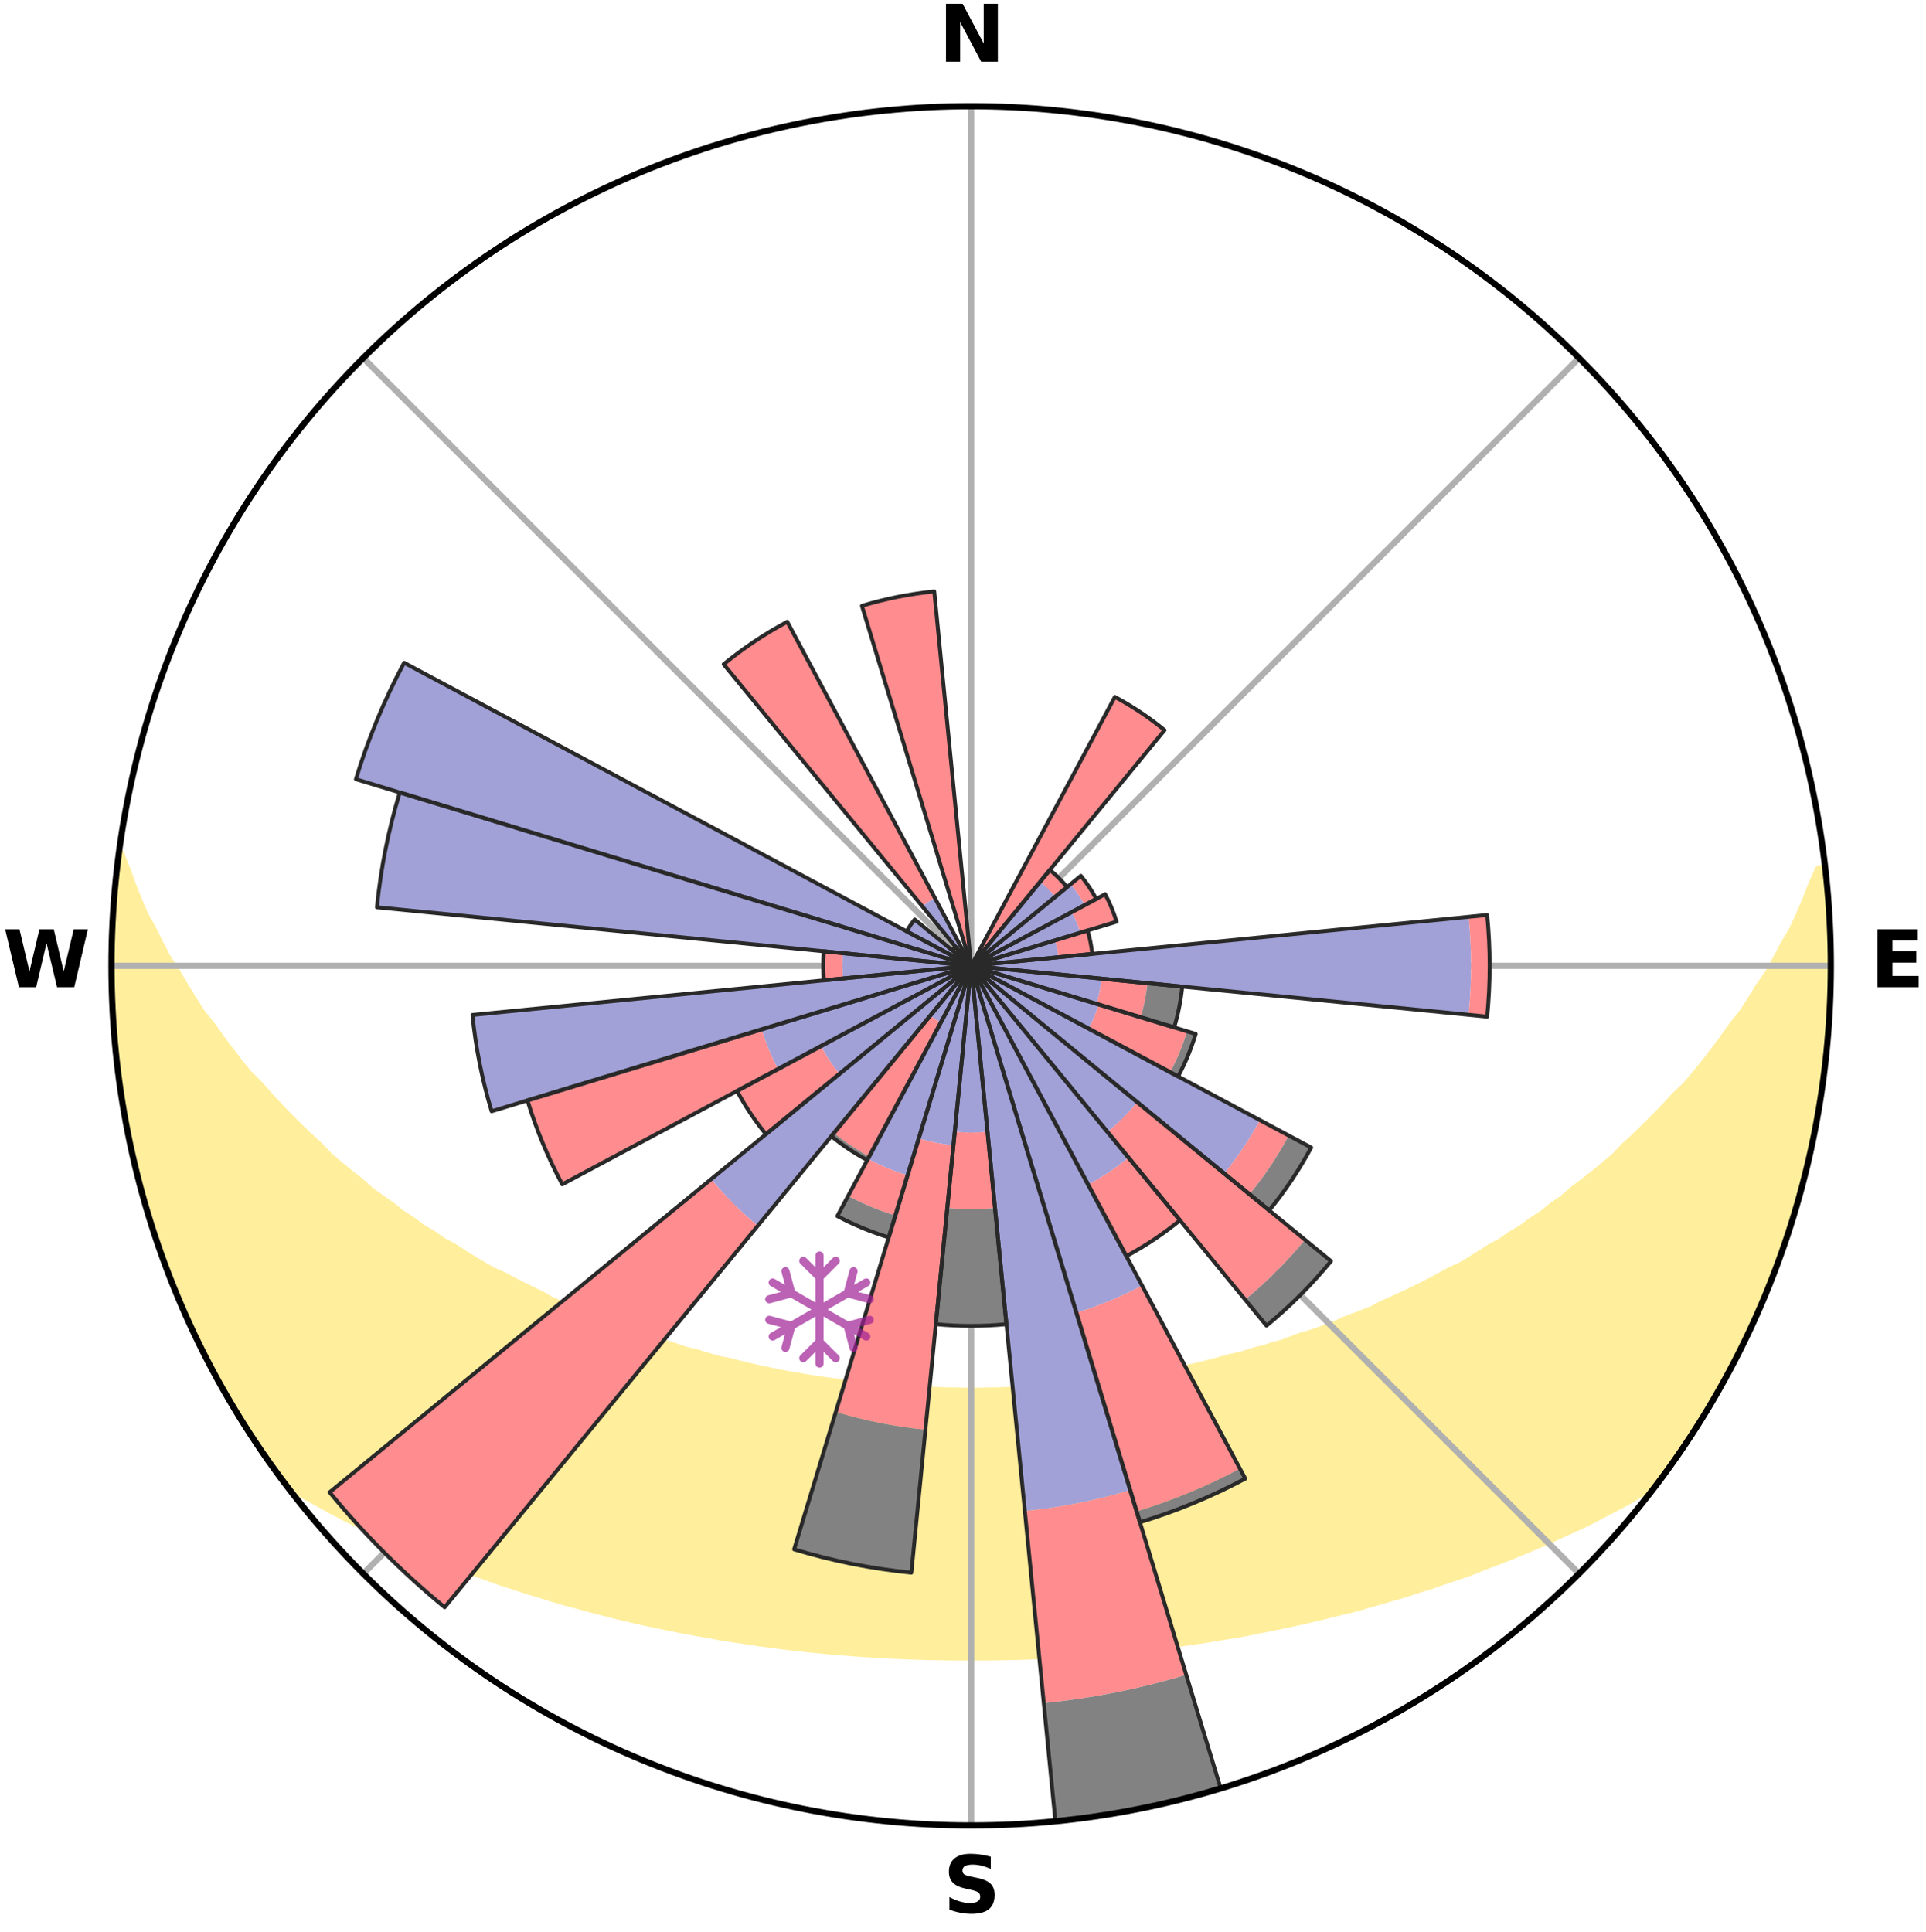 <?xml version="1.0" encoding="utf-8" standalone="no"?>
<!DOCTYPE svg PUBLIC "-//W3C//DTD SVG 1.1//EN"
  "http://www.w3.org/Graphics/SVG/1.1/DTD/svg11.dtd">
<svg xmlns:xlink="http://www.w3.org/1999/xlink" width="248.41pt" height="249.158pt" viewBox="0 0 248.41 249.158" xmlns="http://www.w3.org/2000/svg" version="1.1">
 <title>Ski Rose for Chopok Juh</title>
 <defs>
  <style type="text/css">*{stroke-linejoin: round; stroke-linecap: butt}</style>
 </defs>
 <g id="figure_1">
  <g id="patch_1">
   <path d="M 0 249.158 
L 248.41 249.158 
L 248.41 0 
L 0 0 
z
" style="fill: #ffffff"/>
  </g>
  <g id="axes_1">
   <g id="patch_2">
    <path d="M 236.135 124.579 
C 236.135 110.018 233.267 95.599 227.695 82.147 
C 222.122 68.695 213.955 56.471 203.659 46.175 
C 193.363 35.879 181.139 27.711 167.687 22.139 
C 154.235 16.567 139.815 13.699 125.255 13.699 
C 110.694 13.699 96.275 16.567 82.823 22.139 
C 69.371 27.711 57.147 35.879 46.851 46.175 
C 36.555 56.471 28.387 68.695 22.815 82.147 
C 17.243 95.599 14.375 110.018 14.375 124.579 
C 14.375 139.14 17.243 153.559 22.815 167.011 
C 28.387 180.463 36.555 192.687 46.851 202.983 
C 57.147 213.279 69.371 221.447 82.823 227.019 
C 96.275 232.591 110.694 235.459 125.255 235.459 
C 139.815 235.459 154.235 232.591 167.687 227.019 
C 181.139 221.447 193.363 213.279 203.659 202.983 
C 213.955 192.687 222.122 180.463 227.695 167.011 
C 233.267 153.559 236.135 139.14 236.135 124.579 
M 125.255 124.579 
C 125.255 124.579 125.255 124.579 125.255 124.579 
C 125.255 124.579 125.255 124.579 125.255 124.579 
C 125.255 124.579 125.255 124.579 125.255 124.579 
C 125.255 124.579 125.255 124.579 125.255 124.579 
C 125.255 124.579 125.255 124.579 125.255 124.579 
C 125.255 124.579 125.255 124.579 125.255 124.579 
C 125.255 124.579 125.255 124.579 125.255 124.579 
C 125.255 124.579 125.255 124.579 125.255 124.579 
C 125.255 124.579 125.255 124.579 125.255 124.579 
C 125.255 124.579 125.255 124.579 125.255 124.579 
C 125.255 124.579 125.255 124.579 125.255 124.579 
C 125.255 124.579 125.255 124.579 125.255 124.579 
C 125.255 124.579 125.255 124.579 125.255 124.579 
C 125.255 124.579 125.255 124.579 125.255 124.579 
C 125.255 124.579 125.255 124.579 125.255 124.579 
C 125.255 124.579 125.255 124.579 125.255 124.579 
z
" style="fill: #ffffff"/>
   </g>
   <g id="PolyCollection_1">
    <defs>
     <path id="m818c355190" d="M 235.306 -137.118 
L 234.595 -137.037 
L 233.707 -135.022 
L 232.933 -133.054 
L 232.104 -131.114 
L 231.227 -129.206 
L 230.11 -127.325 
L 229.15 -125.486 
L 228.154 -123.681 
L 226.924 -121.917 
L 225.862 -120.186 
L 224.77 -118.492 
L 223.45 -116.851 
L 222.303 -115.234 
L 221.131 -113.655 
L 219.935 -112.114 
L 218.717 -110.611 
L 217.477 -109.146 
L 216.022 -107.756 
L 214.745 -106.372 
L 213.451 -105.027 
L 212.141 -103.72 
L 210.816 -102.451 
L 209.478 -101.222 
L 208.314 -99.976 
L 206.951 -98.82 
L 205.579 -97.703 
L 204.199 -96.624 
L 202.811 -95.582 
L 201.592 -94.509 
L 200.191 -93.539 
L 198.957 -92.533 
L 197.547 -91.633 
L 196.301 -90.692 
L 194.887 -89.862 
L 193.633 -88.984 
L 192.219 -88.221 
L 190.96 -87.405 
L 189.699 -86.619 
L 188.437 -85.861 
L 187.03 -85.224 
L 185.77 -84.525 
L 184.512 -83.853 
L 183.254 -83.208 
L 181.999 -82.59 
L 180.747 -81.998 
L 179.499 -81.431 
L 178.255 -80.889 
L 177.133 -80.271 
L 175.896 -79.776 
L 174.664 -79.304 
L 173.44 -78.853 
L 172.325 -78.324 
L 171.111 -77.916 
L 170 -77.427 
L 168.799 -77.059 
L 167.607 -76.709 
L 166.508 -76.278 
L 165.411 -75.865 
L 164.24 -75.569 
L 163.152 -75.191 
L 161.996 -74.926 
L 160.919 -74.58 
L 159.845 -74.251 
L 158.713 -74.029 
L 157.65 -73.729 
L 156.591 -73.443 
L 155.536 -73.172 
L 154.486 -72.914 
L 153.44 -72.669 
L 152.355 -72.52 
L 151.321 -72.298 
L 150.292 -72.088 
L 149.267 -71.89 
L 148.246 -71.703 
L 147.23 -71.526 
L 146.219 -71.36 
L 145.211 -71.203 
L 144.208 -71.056 
L 143.21 -70.917 
L 142.215 -70.788 
L 141.224 -70.667 
L 140.237 -70.554 
L 139.266 -70.4 
L 138.285 -70.306 
L 137.306 -70.218 
L 136.331 -70.138 
L 135.359 -70.065 
L 134.389 -69.998 
L 133.421 -69.937 
L 132.459 -69.857 
L 131.495 -69.812 
L 130.532 -69.773 
L 129.571 -69.74 
L 128.611 -69.712 
L 127.651 -69.69 
L 126.693 -69.669 
L 125.734 -69.661 
L 124.776 -69.662 
L 123.817 -69.673 
L 122.858 -69.689 
L 121.899 -69.711 
L 120.94 -69.753 
L 119.979 -69.79 
L 119.017 -69.833 
L 118.054 -69.881 
L 117.088 -69.935 
L 116.121 -69.996 
L 115.157 -70.098 
L 114.186 -70.174 
L 113.212 -70.258 
L 112.235 -70.348 
L 111.255 -70.446 
L 110.272 -70.551 
L 109.284 -70.664 
L 108.294 -70.785 
L 107.299 -70.914 
L 106.3 -71.052 
L 105.297 -71.2 
L 104.29 -71.356 
L 103.278 -71.523 
L 102.262 -71.699 
L 101.242 -71.887 
L 100.216 -72.085 
L 99.187 -72.295 
L 98.153 -72.516 
L 97.114 -72.75 
L 96.071 -72.996 
L 95.023 -73.256 
L 93.971 -73.529 
L 92.858 -73.726 
L 91.794 -74.026 
L 90.727 -74.341 
L 89.656 -74.672 
L 88.511 -74.923 
L 87.43 -75.285 
L 86.346 -75.663 
L 85.177 -75.961 
L 84.084 -76.375 
L 82.901 -76.707 
L 81.8 -77.157 
L 80.603 -77.526 
L 79.496 -78.014 
L 78.286 -78.423 
L 77.069 -78.852 
L 75.953 -79.403 
L 74.726 -79.875 
L 73.493 -80.37 
L 72.254 -80.889 
L 71.01 -81.431 
L 69.889 -82.095 
L 68.641 -82.687 
L 67.39 -83.304 
L 66.136 -83.948 
L 64.881 -84.619 
L 63.482 -85.226 
L 62.223 -85.953 
L 60.964 -86.709 
L 59.707 -87.494 
L 58.452 -88.308 
L 57.042 -89.07 
L 55.791 -89.946 
L 54.381 -90.774 
L 53.138 -91.714 
L 51.733 -92.611 
L 50.501 -93.615 
L 49.104 -94.583 
L 47.712 -95.587 
L 46.505 -96.692 
L 45.128 -97.769 
L 43.759 -98.884 
L 42.4 -100.036 
L 41.239 -101.279 
L 39.904 -102.506 
L 38.583 -103.771 
L 37.276 -105.075 
L 35.985 -106.417 
L 34.711 -107.798 
L 33.455 -109.217 
L 32.023 -110.645 
L 30.807 -112.145 
L 29.614 -113.682 
L 28.444 -115.257 
L 27.3 -116.87 
L 25.983 -118.507 
L 24.893 -120.197 
L 23.833 -121.923 
L 22.805 -123.685 
L 21.611 -125.484 
L 20.653 -127.318 
L 19.732 -129.186 
L 18.659 -131.099 
L 17.829 -133.034 
L 17.051 -134.998 
L 16.334 -136.989 
L 15.518 -139.026 
L 15.348 -139.049 
L 15.348 -139.049 
L 15.111 -137.128 
L 14.994 -135.196 
L 14.739 -133.277 
L 14.601 -131.347 
L 14.496 -129.415 
L 14.423 -127.481 
L 14.383 -125.547 
L 14.466 -123.612 
L 14.49 -121.679 
L 14.547 -119.745 
L 14.727 -117.819 
L 14.769 -115.884 
L 14.921 -113.955 
L 15.104 -112.029 
L 15.414 -110.118 
L 15.658 -108.2 
L 15.933 -106.285 
L 16.238 -104.374 
L 16.674 -102.488 
L 17.04 -100.588 
L 17.538 -98.719 
L 17.966 -96.832 
L 18.425 -94.952 
L 18.971 -93.096 
L 19.592 -91.264 
L 20.142 -89.409 
L 20.824 -87.598 
L 21.437 -85.763 
L 22.13 -83.957 
L 22.904 -82.184 
L 23.61 -80.383 
L 24.397 -78.616 
L 25.262 -76.885 
L 26.066 -75.125 
L 26.904 -73.381 
L 27.828 -71.68 
L 28.792 -70.003 
L 29.742 -68.318 
L 30.73 -66.654 
L 31.765 -65.02 
L 32.794 -63.381 
L 33.88 -61.779 
L 34.988 -60.192 
L 36.123 -58.625 
L 37.554 -57.284 
L 39.35 -56.248 
L 41.164 -55.26 
L 42.938 -54.274 
L 44.722 -53.33 
L 46.568 -52.476 
L 48.36 -51.609 
L 50.154 -50.777 
L 51.946 -49.98 
L 53.738 -49.216 
L 55.526 -48.483 
L 57.31 -47.782 
L 59.09 -47.11 
L 60.864 -46.467 
L 62.633 -45.853 
L 64.356 -45.214 
L 66.112 -44.653 
L 67.83 -44.072 
L 69.573 -43.562 
L 71.276 -43.026 
L 72.977 -42.52 
L 74.699 -42.08 
L 76.385 -41.614 
L 78.068 -41.176 
L 79.741 -40.753 
L 81.412 -40.358 
L 83.074 -39.976 
L 84.732 -39.621 
L 86.381 -39.278 
L 88.027 -38.96 
L 89.663 -38.653 
L 91.296 -38.37 
L 92.909 -38.067 
L 94.528 -37.81 
L 96.144 -37.577 
L 97.744 -37.326 
L 99.347 -37.116 
L 100.939 -36.897 
L 102.534 -36.724 
L 104.118 -36.537 
L 105.703 -36.384 
L 107.279 -36.227 
L 108.858 -36.108 
L 110.428 -35.98 
L 111.998 -35.878 
L 113.564 -35.777 
L 115.127 -35.691 
L 116.69 -35.633 
L 118.25 -35.573 
L 119.808 -35.528 
L 121.365 -35.496 
L 122.922 -35.476 
L 124.477 -35.47 
L 126.032 -35.471 
L 127.588 -35.478 
L 129.144 -35.498 
L 130.701 -35.531 
L 132.259 -35.577 
L 133.82 -35.623 
L 135.382 -35.696 
L 136.945 -35.783 
L 138.512 -35.873 
L 140.08 -35.987 
L 141.655 -36.093 
L 143.228 -36.236 
L 144.805 -36.394 
L 146.389 -36.548 
L 147.973 -36.736 
L 149.568 -36.909 
L 151.166 -37.104 
L 152.762 -37.339 
L 154.372 -37.556 
L 155.976 -37.824 
L 157.595 -38.082 
L 159.223 -38.346 
L 160.853 -38.636 
L 162.476 -38.977 
L 164.121 -39.295 
L 165.769 -39.639 
L 167.427 -39.994 
L 169.088 -40.377 
L 170.759 -40.772 
L 172.431 -41.195 
L 174.138 -41.592 
L 175.828 -42.051 
L 177.519 -42.54 
L 179.22 -43.046 
L 180.957 -43.532 
L 182.665 -44.093 
L 184.415 -44.628 
L 186.138 -45.234 
L 187.901 -45.822 
L 189.671 -46.436 
L 191.401 -47.132 
L 193.18 -47.803 
L 194.964 -48.505 
L 196.751 -49.237 
L 198.542 -50.002 
L 200.334 -50.799 
L 202.127 -51.63 
L 203.974 -52.446 
L 205.764 -53.351 
L 207.548 -54.294 
L 209.375 -55.236 
L 211.135 -56.267 
L 212.932 -57.302 
L 214.386 -58.626 
L 215.516 -60.196 
L 216.624 -61.782 
L 217.707 -63.386 
L 218.723 -65.033 
L 219.793 -66.646 
L 220.69 -68.364 
L 221.648 -70.042 
L 222.689 -71.676 
L 223.517 -73.427 
L 224.453 -75.121 
L 225.285 -76.867 
L 226.116 -78.614 
L 226.9 -80.382 
L 227.637 -82.171 
L 228.326 -83.978 
L 229.071 -85.764 
L 229.716 -87.587 
L 230.385 -89.403 
L 230.926 -91.261 
L 231.544 -93.095 
L 232.1 -94.948 
L 232.476 -96.85 
L 232.97 -98.719 
L 233.423 -100.599 
L 233.831 -102.489 
L 234.205 -104.386 
L 234.541 -106.291 
L 234.838 -108.202 
L 235.095 -110.118 
L 235.322 -112.039 
L 235.503 -113.963 
L 235.646 -115.891 
L 235.924 -117.81 
L 236.01 -119.743 
L 236.061 -121.678 
L 236.06 -123.612 
L 236.023 -125.546 
L 235.952 -127.478 
L 236.019 -129.415 
L 235.9 -131.346 
L 235.746 -133.275 
L 235.542 -135.199 
L 235.306 -137.118 
z
" style="stroke: #ffee9c"/>
    </defs>
    <g clip-path="url(#p5b7aab12bf)">
     <use xlink:href="#m818c355190" x="0" y="249.158" style="fill: #ffee9c; stroke: #ffee9c"/>
    </g>
   </g>
   <g id="matplotlib.axis_1">
    <g id="xtick_1">
     <g id="line2d_1">
      <path d="M 125.255 124.579 
L 125.255 13.699 
" clip-path="url(#p5b7aab12bf)" style="fill: none; stroke: #b0b0b0; stroke-width: 0.8; stroke-linecap: square"/>
     </g>
     <g id="text_1">
      <!-- N -->
      <g transform="translate(121.07 7.958) scale(0.1 -0.1)">
       <defs>
        <path id="DejaVuSans-Bold-4e" d="M 588 4666 
L 1931 4666 
L 3628 1466 
L 3628 4666 
L 4769 4666 
L 4769 0 
L 3425 0 
L 1728 3200 
L 1728 0 
L 588 0 
L 588 4666 
z
" transform="scale(0.016)"/>
       </defs>
       <use xlink:href="#DejaVuSans-Bold-4e"/>
      </g>
     </g>
    </g>
    <g id="xtick_2">
     <g id="line2d_2">
      <path d="M 125.255 124.579 
L 203.659 46.175 
" clip-path="url(#p5b7aab12bf)" style="fill: none; stroke: #b0b0b0; stroke-width: 0.8; stroke-linecap: square"/>
     </g>
    </g>
    <g id="xtick_3">
     <g id="line2d_3">
      <path d="M 125.255 124.579 
L 236.135 124.579 
" clip-path="url(#p5b7aab12bf)" style="fill: none; stroke: #b0b0b0; stroke-width: 0.8; stroke-linecap: square"/>
     </g>
     <g id="text_2">
      <!-- E -->
      <g transform="translate(241.219 127.338) scale(0.1 -0.1)">
       <defs>
        <path id="DejaVuSans-Bold-45" d="M 588 4666 
L 3834 4666 
L 3834 3756 
L 1791 3756 
L 1791 2888 
L 3713 2888 
L 3713 1978 
L 1791 1978 
L 1791 909 
L 3903 909 
L 3903 0 
L 588 0 
L 588 4666 
z
" transform="scale(0.016)"/>
       </defs>
       <use xlink:href="#DejaVuSans-Bold-45"/>
      </g>
     </g>
    </g>
    <g id="xtick_4">
     <g id="line2d_4">
      <path d="M 125.255 124.579 
L 203.659 202.983 
" clip-path="url(#p5b7aab12bf)" style="fill: none; stroke: #b0b0b0; stroke-width: 0.8; stroke-linecap: square"/>
     </g>
    </g>
    <g id="xtick_5">
     <g id="line2d_5">
      <path d="M 125.255 124.579 
L 125.255 235.459 
" clip-path="url(#p5b7aab12bf)" style="fill: none; stroke: #b0b0b0; stroke-width: 0.8; stroke-linecap: square"/>
     </g>
     <g id="text_3">
      <!-- S -->
      <g transform="translate(121.654 246.718) scale(0.1 -0.1)">
       <defs>
        <path id="DejaVuSans-Bold-53" d="M 3834 4519 
L 3834 3531 
Q 3450 3703 3084 3790 
Q 2719 3878 2394 3878 
Q 1963 3878 1756 3759 
Q 1550 3641 1550 3391 
Q 1550 3203 1689 3098 
Q 1828 2994 2194 2919 
L 2706 2816 
Q 3484 2659 3812 2340 
Q 4141 2022 4141 1434 
Q 4141 663 3683 286 
Q 3225 -91 2284 -91 
Q 1841 -91 1394 -6 
Q 947 78 500 244 
L 500 1259 
Q 947 1022 1364 901 
Q 1781 781 2169 781 
Q 2563 781 2772 912 
Q 2981 1044 2981 1288 
Q 2981 1506 2839 1625 
Q 2697 1744 2272 1838 
L 1806 1941 
Q 1106 2091 782 2419 
Q 459 2747 459 3303 
Q 459 4000 909 4375 
Q 1359 4750 2203 4750 
Q 2588 4750 2994 4692 
Q 3400 4634 3834 4519 
z
" transform="scale(0.016)"/>
       </defs>
       <use xlink:href="#DejaVuSans-Bold-53"/>
      </g>
     </g>
    </g>
    <g id="xtick_6">
     <g id="line2d_6">
      <path d="M 125.255 124.579 
L 46.851 202.983 
" clip-path="url(#p5b7aab12bf)" style="fill: none; stroke: #b0b0b0; stroke-width: 0.8; stroke-linecap: square"/>
     </g>
    </g>
    <g id="xtick_7">
     <g id="line2d_7">
      <path d="M 125.255 124.579 
L 14.375 124.579 
" clip-path="url(#p5b7aab12bf)" style="fill: none; stroke: #b0b0b0; stroke-width: 0.8; stroke-linecap: square"/>
     </g>
     <g id="text_4">
      <!-- W -->
      <g transform="translate(0.36 127.338) scale(0.1 -0.1)">
       <defs>
        <path id="DejaVuSans-Bold-57" d="M 191 4666 
L 1344 4666 
L 2150 1275 
L 2950 4666 
L 4109 4666 
L 4909 1275 
L 5716 4666 
L 6859 4666 
L 5759 0 
L 4372 0 
L 3525 3547 
L 2688 0 
L 1300 0 
L 191 4666 
z
" transform="scale(0.016)"/>
       </defs>
       <use xlink:href="#DejaVuSans-Bold-57"/>
      </g>
     </g>
    </g>
    <g id="xtick_8">
     <g id="line2d_8">
      <path d="M 125.255 124.579 
L 46.851 46.175 
" clip-path="url(#p5b7aab12bf)" style="fill: none; stroke: #b0b0b0; stroke-width: 0.8; stroke-linecap: square"/>
     </g>
    </g>
   </g>
   <g id="matplotlib.axis_2"/>
   <g id="patch_3">
    <path d="M 125.255 124.579 
C 125.255 124.579 125.255 124.579 125.255 124.579 
C 125.255 124.579 125.255 124.579 125.255 124.579 
L 125.255 124.579 
C 125.255 124.579 125.255 124.579 125.255 124.579 
C 125.255 124.579 125.255 124.579 125.255 124.579 
z
" clip-path="url(#p5b7aab12bf)" style="fill: #d9d9d9"/>
   </g>
   <g id="patch_4">
    <path d="M 125.255 124.579 
C 125.255 124.579 125.255 124.579 125.255 124.579 
C 125.255 124.579 125.255 124.579 125.255 124.579 
L 125.255 124.579 
C 125.255 124.579 125.255 124.579 125.255 124.579 
C 125.255 124.579 125.255 124.579 125.255 124.579 
z
" clip-path="url(#p5b7aab12bf)" style="fill: #d9d9d9"/>
   </g>
   <g id="patch_5">
    <path d="M 125.255 124.579 
C 125.255 124.579 125.255 124.579 125.255 124.579 
C 125.255 124.579 125.255 124.579 125.255 124.579 
L 125.255 124.579 
C 125.255 124.579 125.255 124.579 125.255 124.579 
C 125.255 124.579 125.255 124.579 125.255 124.579 
z
" clip-path="url(#p5b7aab12bf)" style="fill: #d9d9d9"/>
   </g>
   <g id="patch_6">
    <path d="M 125.255 124.579 
C 125.255 124.579 125.255 124.579 125.255 124.579 
C 125.255 124.579 125.255 124.579 125.255 124.579 
L 125.255 124.579 
C 125.255 124.579 125.255 124.579 125.255 124.579 
C 125.255 124.579 125.255 124.579 125.255 124.579 
z
" clip-path="url(#p5b7aab12bf)" style="fill: #d9d9d9"/>
   </g>
   <g id="patch_7">
    <path d="M 125.255 124.579 
C 125.255 124.579 125.255 124.579 125.255 124.579 
C 125.255 124.579 125.255 124.579 125.255 124.579 
L 125.255 124.579 
C 125.255 124.579 125.255 124.579 125.255 124.579 
C 125.255 124.579 125.255 124.579 125.255 124.579 
z
" clip-path="url(#p5b7aab12bf)" style="fill: #d9d9d9"/>
   </g>
   <g id="patch_8">
    <path d="M 125.255 124.579 
C 125.255 124.579 125.255 124.579 125.255 124.579 
C 125.255 124.579 125.255 124.579 125.255 124.579 
L 125.255 124.579 
C 125.255 124.579 125.255 124.579 125.255 124.579 
C 125.255 124.579 125.255 124.579 125.255 124.579 
z
" clip-path="url(#p5b7aab12bf)" style="fill: #d9d9d9"/>
   </g>
   <g id="patch_9">
    <path d="M 125.255 124.579 
C 125.255 124.579 125.255 124.579 125.255 124.579 
C 125.255 124.579 125.255 124.579 125.255 124.579 
L 125.255 124.579 
C 125.255 124.579 125.255 124.579 125.255 124.579 
C 125.255 124.579 125.255 124.579 125.255 124.579 
z
" clip-path="url(#p5b7aab12bf)" style="fill: #d9d9d9"/>
   </g>
   <g id="patch_10">
    <path d="M 125.255 124.579 
C 125.255 124.579 125.255 124.579 125.255 124.579 
C 125.255 124.579 125.255 124.579 125.255 124.579 
L 125.255 124.579 
C 125.255 124.579 125.255 124.579 125.255 124.579 
C 125.255 124.579 125.255 124.579 125.255 124.579 
z
" clip-path="url(#p5b7aab12bf)" style="fill: #d9d9d9"/>
   </g>
   <g id="patch_11">
    <path d="M 125.255 124.579 
C 125.255 124.579 125.255 124.579 125.255 124.579 
C 125.255 124.579 125.255 124.579 125.255 124.579 
L 125.255 124.579 
C 125.255 124.579 125.255 124.579 125.255 124.579 
C 125.255 124.579 125.255 124.579 125.255 124.579 
z
" clip-path="url(#p5b7aab12bf)" style="fill: #d9d9d9"/>
   </g>
   <g id="patch_12">
    <path d="M 125.255 124.579 
C 125.255 124.579 125.255 124.579 125.255 124.579 
C 125.255 124.579 125.255 124.579 125.255 124.579 
L 125.255 124.579 
C 125.255 124.579 125.255 124.579 125.255 124.579 
C 125.255 124.579 125.255 124.579 125.255 124.579 
z
" clip-path="url(#p5b7aab12bf)" style="fill: #d9d9d9"/>
   </g>
   <g id="patch_13">
    <path d="M 125.255 124.579 
C 125.255 124.579 125.255 124.579 125.255 124.579 
C 125.255 124.579 125.255 124.579 125.255 124.579 
L 125.255 124.579 
C 125.255 124.579 125.255 124.579 125.255 124.579 
C 125.255 124.579 125.255 124.579 125.255 124.579 
z
" clip-path="url(#p5b7aab12bf)" style="fill: #d9d9d9"/>
   </g>
   <g id="patch_14">
    <path d="M 125.255 124.579 
C 125.255 124.579 125.255 124.579 125.255 124.579 
C 125.255 124.579 125.255 124.579 125.255 124.579 
L 125.255 124.579 
C 125.255 124.579 125.255 124.579 125.255 124.579 
C 125.255 124.579 125.255 124.579 125.255 124.579 
z
" clip-path="url(#p5b7aab12bf)" style="fill: #d9d9d9"/>
   </g>
   <g id="patch_15">
    <path d="M 125.255 124.579 
C 125.255 124.579 125.255 124.579 125.255 124.579 
C 125.255 124.579 125.255 124.579 125.255 124.579 
L 125.255 124.579 
C 125.255 124.579 125.255 124.579 125.255 124.579 
C 125.255 124.579 125.255 124.579 125.255 124.579 
z
" clip-path="url(#p5b7aab12bf)" style="fill: #d9d9d9"/>
   </g>
   <g id="patch_16">
    <path d="M 125.255 124.579 
C 125.255 124.579 125.255 124.579 125.255 124.579 
C 125.255 124.579 125.255 124.579 125.255 124.579 
L 125.255 124.579 
C 125.255 124.579 125.255 124.579 125.255 124.579 
C 125.255 124.579 125.255 124.579 125.255 124.579 
z
" clip-path="url(#p5b7aab12bf)" style="fill: #d9d9d9"/>
   </g>
   <g id="patch_17">
    <path d="M 125.255 124.579 
C 125.255 124.579 125.255 124.579 125.255 124.579 
C 125.255 124.579 125.255 124.579 125.255 124.579 
L 125.255 124.579 
C 125.255 124.579 125.255 124.579 125.255 124.579 
C 125.255 124.579 125.255 124.579 125.255 124.579 
z
" clip-path="url(#p5b7aab12bf)" style="fill: #d9d9d9"/>
   </g>
   <g id="patch_18">
    <path d="M 125.255 124.579 
C 125.255 124.579 125.255 124.579 125.255 124.579 
C 125.255 124.579 125.255 124.579 125.255 124.579 
L 125.255 124.579 
C 125.255 124.579 125.255 124.579 125.255 124.579 
C 125.255 124.579 125.255 124.579 125.255 124.579 
z
" clip-path="url(#p5b7aab12bf)" style="fill: #d9d9d9"/>
   </g>
   <g id="patch_19">
    <path d="M 125.255 124.579 
C 125.255 124.579 125.255 124.579 125.255 124.579 
C 125.255 124.579 125.255 124.579 125.255 124.579 
L 125.255 124.579 
C 125.255 124.579 125.255 124.579 125.255 124.579 
C 125.255 124.579 125.255 124.579 125.255 124.579 
z
" clip-path="url(#p5b7aab12bf)" style="fill: #d9d9d9"/>
   </g>
   <g id="patch_20">
    <path d="M 125.255 124.579 
C 125.255 124.579 125.255 124.579 125.255 124.579 
C 125.255 124.579 125.255 124.579 125.255 124.579 
L 125.255 124.579 
C 125.255 124.579 125.255 124.579 125.255 124.579 
C 125.255 124.579 125.255 124.579 125.255 124.579 
z
" clip-path="url(#p5b7aab12bf)" style="fill: #d9d9d9"/>
   </g>
   <g id="patch_21">
    <path d="M 125.255 124.579 
C 125.255 124.579 125.255 124.579 125.255 124.579 
C 125.255 124.579 125.255 124.579 125.255 124.579 
L 125.255 124.579 
C 125.255 124.579 125.255 124.579 125.255 124.579 
C 125.255 124.579 125.255 124.579 125.255 124.579 
z
" clip-path="url(#p5b7aab12bf)" style="fill: #d9d9d9"/>
   </g>
   <g id="patch_22">
    <path d="M 125.255 124.579 
C 125.255 124.579 125.255 124.579 125.255 124.579 
C 125.255 124.579 125.255 124.579 125.255 124.579 
L 125.255 124.579 
C 125.255 124.579 125.255 124.579 125.255 124.579 
C 125.255 124.579 125.255 124.579 125.255 124.579 
z
" clip-path="url(#p5b7aab12bf)" style="fill: #d9d9d9"/>
   </g>
   <g id="patch_23">
    <path d="M 125.255 124.579 
C 125.255 124.579 125.255 124.579 125.255 124.579 
C 125.255 124.579 125.255 124.579 125.255 124.579 
L 125.255 124.579 
C 125.255 124.579 125.255 124.579 125.255 124.579 
C 125.255 124.579 125.255 124.579 125.255 124.579 
z
" clip-path="url(#p5b7aab12bf)" style="fill: #d9d9d9"/>
   </g>
   <g id="patch_24">
    <path d="M 125.255 124.579 
C 125.255 124.579 125.255 124.579 125.255 124.579 
C 125.255 124.579 125.255 124.579 125.255 124.579 
L 125.255 124.579 
C 125.255 124.579 125.255 124.579 125.255 124.579 
C 125.255 124.579 125.255 124.579 125.255 124.579 
z
" clip-path="url(#p5b7aab12bf)" style="fill: #d9d9d9"/>
   </g>
   <g id="patch_25">
    <path d="M 125.255 124.579 
C 125.255 124.579 125.255 124.579 125.255 124.579 
C 125.255 124.579 125.255 124.579 125.255 124.579 
L 125.255 124.579 
C 125.255 124.579 125.255 124.579 125.255 124.579 
C 125.255 124.579 125.255 124.579 125.255 124.579 
z
" clip-path="url(#p5b7aab12bf)" style="fill: #d9d9d9"/>
   </g>
   <g id="patch_26">
    <path d="M 125.255 124.579 
C 125.255 124.579 125.255 124.579 125.255 124.579 
C 125.255 124.579 125.255 124.579 125.255 124.579 
L 125.255 124.579 
C 125.255 124.579 125.255 124.579 125.255 124.579 
C 125.255 124.579 125.255 124.579 125.255 124.579 
z
" clip-path="url(#p5b7aab12bf)" style="fill: #d9d9d9"/>
   </g>
   <g id="patch_27">
    <path d="M 125.255 124.579 
C 125.255 124.579 125.255 124.579 125.255 124.579 
C 125.255 124.579 125.255 124.579 125.255 124.579 
L 125.255 124.579 
C 125.255 124.579 125.255 124.579 125.255 124.579 
C 125.255 124.579 125.255 124.579 125.255 124.579 
z
" clip-path="url(#p5b7aab12bf)" style="fill: #d9d9d9"/>
   </g>
   <g id="patch_28">
    <path d="M 125.255 124.579 
C 125.255 124.579 125.255 124.579 125.255 124.579 
C 125.255 124.579 125.255 124.579 125.255 124.579 
L 125.255 124.579 
C 125.255 124.579 125.255 124.579 125.255 124.579 
C 125.255 124.579 125.255 124.579 125.255 124.579 
z
" clip-path="url(#p5b7aab12bf)" style="fill: #d9d9d9"/>
   </g>
   <g id="patch_29">
    <path d="M 125.255 124.579 
C 125.255 124.579 125.255 124.579 125.255 124.579 
C 125.255 124.579 125.255 124.579 125.255 124.579 
L 125.255 124.579 
C 125.255 124.579 125.255 124.579 125.255 124.579 
C 125.255 124.579 125.255 124.579 125.255 124.579 
z
" clip-path="url(#p5b7aab12bf)" style="fill: #d9d9d9"/>
   </g>
   <g id="patch_30">
    <path d="M 125.255 124.579 
C 125.255 124.579 125.255 124.579 125.255 124.579 
C 125.255 124.579 125.255 124.579 125.255 124.579 
L 125.255 124.579 
C 125.255 124.579 125.255 124.579 125.255 124.579 
C 125.255 124.579 125.255 124.579 125.255 124.579 
z
" clip-path="url(#p5b7aab12bf)" style="fill: #d9d9d9"/>
   </g>
   <g id="patch_31">
    <path d="M 125.255 124.579 
C 125.255 124.579 125.255 124.579 125.255 124.579 
C 125.255 124.579 125.255 124.579 125.255 124.579 
L 125.255 124.579 
C 125.255 124.579 125.255 124.579 125.255 124.579 
C 125.255 124.579 125.255 124.579 125.255 124.579 
z
" clip-path="url(#p5b7aab12bf)" style="fill: #d9d9d9"/>
   </g>
   <g id="patch_32">
    <path d="M 125.255 124.579 
C 125.255 124.579 125.255 124.579 125.255 124.579 
C 125.255 124.579 125.255 124.579 125.255 124.579 
L 125.255 124.579 
C 125.255 124.579 125.255 124.579 125.255 124.579 
C 125.255 124.579 125.255 124.579 125.255 124.579 
z
" clip-path="url(#p5b7aab12bf)" style="fill: #d9d9d9"/>
   </g>
   <g id="patch_33">
    <path d="M 125.255 124.579 
C 125.255 124.579 125.255 124.579 125.255 124.579 
C 125.255 124.579 125.255 124.579 125.255 124.579 
L 125.255 124.579 
C 125.255 124.579 125.255 124.579 125.255 124.579 
C 125.255 124.579 125.255 124.579 125.255 124.579 
z
" clip-path="url(#p5b7aab12bf)" style="fill: #d9d9d9"/>
   </g>
   <g id="patch_34">
    <path d="M 125.255 124.579 
C 125.255 124.579 125.255 124.579 125.255 124.579 
C 125.255 124.579 125.255 124.579 125.255 124.579 
L 125.255 124.579 
C 125.255 124.579 125.255 124.579 125.255 124.579 
C 125.255 124.579 125.255 124.579 125.255 124.579 
z
" clip-path="url(#p5b7aab12bf)" style="fill: #d9d9d9"/>
   </g>
   <g id="patch_35">
    <path d="M 125.255 124.579 
C 125.255 124.579 125.255 124.579 125.255 124.579 
C 125.255 124.579 125.255 124.579 125.255 124.579 
L 125.255 124.579 
C 125.255 124.579 125.255 124.579 125.255 124.579 
C 125.255 124.579 125.255 124.579 125.255 124.579 
z
" clip-path="url(#p5b7aab12bf)" style="fill: #a1a1d8"/>
   </g>
   <g id="patch_36">
    <path d="M 125.255 124.579 
C 125.255 124.579 125.255 124.579 125.255 124.579 
C 125.255 124.579 125.255 124.579 125.255 124.579 
L 125.255 124.579 
C 125.255 124.579 125.255 124.579 125.255 124.579 
C 125.255 124.579 125.255 124.579 125.255 124.579 
z
" clip-path="url(#p5b7aab12bf)" style="fill: #a1a1d8"/>
   </g>
   <g id="patch_37">
    <path d="M 125.255 124.579 
C 125.255 124.579 125.255 124.579 125.255 124.579 
C 125.255 124.579 125.255 124.579 125.255 124.579 
L 125.255 124.579 
C 125.255 124.579 125.255 124.579 125.255 124.579 
C 125.255 124.579 125.255 124.579 125.255 124.579 
z
" clip-path="url(#p5b7aab12bf)" style="fill: #a1a1d8"/>
   </g>
   <g id="patch_38">
    <path d="M 125.255 124.579 
C 125.255 124.579 125.255 124.579 125.255 124.579 
C 125.255 124.579 125.255 124.579 125.255 124.579 
L 125.255 124.579 
C 125.255 124.579 125.255 124.579 125.255 124.579 
C 125.255 124.579 125.255 124.579 125.255 124.579 
z
" clip-path="url(#p5b7aab12bf)" style="fill: #a1a1d8"/>
   </g>
   <g id="patch_39">
    <path d="M 125.255 124.579 
C 125.255 124.579 125.255 124.579 125.255 124.579 
C 125.255 124.579 125.255 124.579 125.255 124.579 
L 136.105 115.674 
C 135.814 115.319 135.505 114.979 135.18 114.654 
C 134.855 114.329 134.515 114.02 134.16 113.729 
z
" clip-path="url(#p5b7aab12bf)" style="fill: #a1a1d8"/>
   </g>
   <g id="patch_40">
    <path d="M 125.255 124.579 
C 125.255 124.579 125.255 124.579 125.255 124.579 
C 125.255 124.579 125.255 124.579 125.255 124.579 
L 139.902 116.75 
C 139.646 116.271 139.366 115.804 139.064 115.352 
C 138.762 114.9 138.438 114.463 138.093 114.043 
z
" clip-path="url(#p5b7aab12bf)" style="fill: #a1a1d8"/>
   </g>
   <g id="patch_41">
    <path d="M 125.255 124.579 
C 125.255 124.579 125.255 124.579 125.255 124.579 
C 125.255 124.579 125.255 124.579 125.255 124.579 
L 139.343 120.306 
C 139.203 119.844 139.04 119.391 138.856 118.945 
C 138.671 118.5 138.465 118.064 138.238 117.639 
z
" clip-path="url(#p5b7aab12bf)" style="fill: #a1a1d8"/>
   </g>
   <g id="patch_42">
    <path d="M 125.255 124.579 
C 125.255 124.579 125.255 124.579 125.255 124.579 
C 125.255 124.579 125.255 124.579 125.255 124.579 
L 136.517 123.47 
C 136.481 123.101 136.426 122.735 136.354 122.371 
C 136.282 122.008 136.192 121.648 136.084 121.294 
z
" clip-path="url(#p5b7aab12bf)" style="fill: #a1a1d8"/>
   </g>
   <g id="patch_43">
    <path d="M 125.255 124.579 
C 125.255 124.579 125.255 124.579 125.255 124.579 
C 125.255 124.579 125.255 124.579 125.255 124.579 
L 189.421 130.899 
C 189.628 128.799 189.731 126.689 189.731 124.579 
C 189.731 122.469 189.628 120.36 189.421 118.259 
z
" clip-path="url(#p5b7aab12bf)" style="fill: #a1a1d8"/>
   </g>
   <g id="patch_44">
    <path d="M 125.255 124.579 
C 125.255 124.579 125.255 124.579 125.255 124.579 
C 125.255 124.579 125.255 124.579 125.255 124.579 
L 141.429 129.486 
C 141.59 128.956 141.724 128.419 141.832 127.877 
C 141.94 127.334 142.021 126.786 142.076 126.236 
z
" clip-path="url(#p5b7aab12bf)" style="fill: #a1a1d8"/>
   </g>
   <g id="patch_45">
    <path d="M 125.255 124.579 
C 125.255 124.579 125.255 124.579 125.255 124.579 
C 125.255 124.579 125.255 124.579 125.255 124.579 
L 140.416 132.683 
C 140.681 132.187 140.922 131.678 141.137 131.158 
C 141.353 130.638 141.542 130.108 141.706 129.569 
z
" clip-path="url(#p5b7aab12bf)" style="fill: #a1a1d8"/>
   </g>
   <g id="patch_46">
    <path d="M 125.255 124.579 
C 125.255 124.579 125.255 124.579 125.255 124.579 
C 125.255 124.579 125.255 124.579 125.255 124.579 
L 157.896 151.367 
C 158.773 150.299 159.597 149.188 160.365 148.039 
C 161.133 146.89 161.844 145.703 162.495 144.485 
z
" clip-path="url(#p5b7aab12bf)" style="fill: #a1a1d8"/>
   </g>
   <g id="patch_47">
    <path d="M 125.255 124.579 
C 125.255 124.579 125.255 124.579 125.255 124.579 
C 125.255 124.579 125.255 124.579 125.255 124.579 
L 142.84 146.007 
C 143.542 145.431 144.214 144.822 144.856 144.18 
C 145.497 143.538 146.107 142.866 146.683 142.164 
z
" clip-path="url(#p5b7aab12bf)" style="fill: #a1a1d8"/>
   </g>
   <g id="patch_48">
    <path d="M 125.255 124.579 
C 125.255 124.579 125.255 124.579 125.255 124.579 
C 125.255 124.579 125.255 124.579 125.255 124.579 
L 140.343 152.808 
C 141.267 152.314 142.167 151.775 143.038 151.193 
C 143.909 150.611 144.751 149.986 145.561 149.322 
z
" clip-path="url(#p5b7aab12bf)" style="fill: #a1a1d8"/>
   </g>
   <g id="patch_49">
    <path d="M 125.255 124.579 
C 125.255 124.579 125.255 124.579 125.255 124.579 
C 125.255 124.579 125.255 124.579 125.255 124.579 
L 138.83 169.331 
C 140.295 168.886 141.737 168.37 143.151 167.784 
C 144.565 167.199 145.95 166.544 147.3 165.822 
z
" clip-path="url(#p5b7aab12bf)" style="fill: #a1a1d8"/>
   </g>
   <g id="patch_50">
    <path d="M 125.255 124.579 
C 125.255 124.579 125.255 124.579 125.255 124.579 
C 125.255 124.579 125.255 124.579 125.255 124.579 
L 132.182 194.911 
C 134.484 194.684 136.774 194.345 139.042 193.894 
C 141.311 193.442 143.556 192.88 145.77 192.208 
z
" clip-path="url(#p5b7aab12bf)" style="fill: #a1a1d8"/>
   </g>
   <g id="patch_51">
    <path d="M 125.255 124.579 
C 125.255 124.579 125.255 124.579 125.255 124.579 
C 125.255 124.579 125.255 124.579 125.255 124.579 
L 123.146 145.993 
C 123.847 146.062 124.551 146.097 125.255 146.097 
C 125.959 146.097 126.663 146.062 127.364 145.993 
z
" clip-path="url(#p5b7aab12bf)" style="fill: #a1a1d8"/>
   </g>
   <g id="patch_52">
    <path d="M 125.255 124.579 
C 125.255 124.579 125.255 124.579 125.255 124.579 
C 125.255 124.579 125.255 124.579 125.255 124.579 
L 118.498 146.854 
C 119.227 147.075 119.966 147.26 120.714 147.409 
C 121.461 147.557 122.215 147.669 122.973 147.744 
z
" clip-path="url(#p5b7aab12bf)" style="fill: #a1a1d8"/>
   </g>
   <g id="patch_53">
    <path d="M 125.255 124.579 
C 125.255 124.579 125.255 124.579 125.255 124.579 
C 125.255 124.579 125.255 124.579 125.255 124.579 
L 111.939 149.492 
C 112.754 149.927 113.591 150.323 114.445 150.677 
C 115.299 151.031 116.17 151.342 117.055 151.611 
z
" clip-path="url(#p5b7aab12bf)" style="fill: #a1a1d8"/>
   </g>
   <g id="patch_54">
    <path d="M 125.255 124.579 
C 125.255 124.579 125.255 124.579 125.255 124.579 
C 125.255 124.579 125.255 124.579 125.255 124.579 
L 119.987 130.998 
C 120.197 131.171 120.415 131.333 120.641 131.484 
C 120.867 131.635 121.101 131.775 121.34 131.903 
z
" clip-path="url(#p5b7aab12bf)" style="fill: #a1a1d8"/>
   </g>
   <g id="patch_55">
    <path d="M 125.255 124.579 
C 125.255 124.579 125.255 124.579 125.255 124.579 
C 125.255 124.579 125.255 124.579 125.255 124.579 
L 91.724 152.097 
C 92.624 153.195 93.579 154.247 94.582 155.251 
C 95.586 156.255 96.639 157.209 97.737 158.11 
z
" clip-path="url(#p5b7aab12bf)" style="fill: #a1a1d8"/>
   </g>
   <g id="patch_56">
    <path d="M 125.255 124.579 
C 125.255 124.579 125.255 124.579 125.255 124.579 
C 125.255 124.579 125.255 124.579 125.255 124.579 
L 105.878 134.936 
C 106.217 135.57 106.587 136.187 106.987 136.785 
C 107.386 137.383 107.815 137.961 108.271 138.517 
z
" clip-path="url(#p5b7aab12bf)" style="fill: #a1a1d8"/>
   </g>
   <g id="patch_57">
    <path d="M 125.255 124.579 
C 125.255 124.579 125.255 124.579 125.255 124.579 
C 125.255 124.579 125.255 124.579 125.255 124.579 
L 98.223 132.779 
C 98.492 133.664 98.803 134.535 99.157 135.389 
C 99.511 136.243 99.906 137.08 100.342 137.895 
z
" clip-path="url(#p5b7aab12bf)" style="fill: #a1a1d8"/>
   </g>
   <g id="patch_58">
    <path d="M 125.255 124.579 
C 125.255 124.579 125.255 124.579 125.255 124.579 
C 125.255 124.579 125.255 124.579 125.255 124.579 
L 60.937 130.914 
C 61.144 133.019 61.455 135.113 61.867 137.188 
C 62.28 139.262 62.794 141.316 63.409 143.34 
z
" clip-path="url(#p5b7aab12bf)" style="fill: #a1a1d8"/>
   </g>
   <g id="patch_59">
    <path d="M 125.255 124.579 
C 125.255 124.579 125.255 124.579 125.255 124.579 
C 125.255 124.579 125.255 124.579 125.255 124.579 
L 108.727 122.951 
C 108.673 123.492 108.647 124.035 108.647 124.579 
C 108.647 125.123 108.673 125.666 108.727 126.207 
z
" clip-path="url(#p5b7aab12bf)" style="fill: #a1a1d8"/>
   </g>
   <g id="patch_60">
    <path d="M 125.255 124.579 
C 125.255 124.579 125.255 124.579 125.255 124.579 
C 125.255 124.579 125.255 124.579 125.255 124.579 
L 51.623 102.243 
C 50.892 104.653 50.279 107.098 49.788 109.568 
C 49.297 112.038 48.927 114.531 48.68 117.037 
z
" clip-path="url(#p5b7aab12bf)" style="fill: #a1a1d8"/>
   </g>
   <g id="patch_61">
    <path d="M 125.255 124.579 
C 125.255 124.579 125.255 124.579 125.255 124.579 
C 125.255 124.579 125.255 124.579 125.255 124.579 
L 52.176 85.518 
C 50.897 87.91 49.737 90.363 48.699 92.869 
C 47.661 95.374 46.747 97.93 45.96 100.525 
z
" clip-path="url(#p5b7aab12bf)" style="fill: #a1a1d8"/>
   </g>
   <g id="patch_62">
    <path d="M 125.255 124.579 
C 125.255 124.579 125.255 124.579 125.255 124.579 
C 125.255 124.579 125.255 124.579 125.255 124.579 
L 117.976 118.606 
C 117.781 118.844 117.597 119.092 117.426 119.348 
C 117.254 119.604 117.096 119.869 116.951 120.14 
z
" clip-path="url(#p5b7aab12bf)" style="fill: #a1a1d8"/>
   </g>
   <g id="patch_63">
    <path d="M 125.255 124.579 
C 125.255 124.579 125.255 124.579 125.255 124.579 
C 125.255 124.579 125.255 124.579 125.255 124.579 
L 125.255 124.579 
C 125.255 124.579 125.255 124.579 125.255 124.579 
C 125.255 124.579 125.255 124.579 125.255 124.579 
z
" clip-path="url(#p5b7aab12bf)" style="fill: #a1a1d8"/>
   </g>
   <g id="patch_64">
    <path d="M 125.255 124.579 
C 125.255 124.579 125.255 124.579 125.255 124.579 
C 125.255 124.579 125.255 124.579 125.255 124.579 
L 120.576 115.826 
C 120.29 115.979 120.011 116.146 119.741 116.326 
C 119.47 116.507 119.209 116.701 118.958 116.907 
z
" clip-path="url(#p5b7aab12bf)" style="fill: #a1a1d8"/>
   </g>
   <g id="patch_65">
    <path d="M 125.255 124.579 
C 125.255 124.579 125.255 124.579 125.255 124.579 
C 125.255 124.579 125.255 124.579 125.255 124.579 
L 125.255 124.579 
C 125.255 124.579 125.255 124.579 125.255 124.579 
C 125.255 124.579 125.255 124.579 125.255 124.579 
z
" clip-path="url(#p5b7aab12bf)" style="fill: #a1a1d8"/>
   </g>
   <g id="patch_66">
    <path d="M 125.255 124.579 
C 125.255 124.579 125.255 124.579 125.255 124.579 
C 125.255 124.579 125.255 124.579 125.255 124.579 
L 125.255 124.579 
C 125.255 124.579 125.255 124.579 125.255 124.579 
C 125.255 124.579 125.255 124.579 125.255 124.579 
z
" clip-path="url(#p5b7aab12bf)" style="fill: #a1a1d8"/>
   </g>
   <g id="patch_67">
    <path d="M 125.255 124.579 
C 125.255 124.579 125.255 124.579 125.255 124.579 
C 125.255 124.579 125.255 124.579 125.255 124.579 
L 125.255 124.579 
C 125.255 124.579 125.255 124.579 125.255 124.579 
C 125.255 124.579 125.255 124.579 125.255 124.579 
z
" clip-path="url(#p5b7aab12bf)" style="fill: #ff8c8e"/>
   </g>
   <g id="patch_68">
    <path d="M 125.255 124.579 
C 125.255 124.579 125.255 124.579 125.255 124.579 
C 125.255 124.579 125.255 124.579 125.255 124.579 
L 125.255 124.579 
C 125.255 124.579 125.255 124.579 125.255 124.579 
C 125.255 124.579 125.255 124.579 125.255 124.579 
z
" clip-path="url(#p5b7aab12bf)" style="fill: #ff8c8e"/>
   </g>
   <g id="patch_69">
    <path d="M 125.255 124.579 
C 125.255 124.579 125.255 124.579 125.255 124.579 
C 125.255 124.579 125.255 124.579 125.255 124.579 
L 125.255 124.579 
C 125.255 124.579 125.255 124.579 125.255 124.579 
C 125.255 124.579 125.255 124.579 125.255 124.579 
z
" clip-path="url(#p5b7aab12bf)" style="fill: #ff8c8e"/>
   </g>
   <g id="patch_70">
    <path d="M 125.255 124.579 
C 125.255 124.579 125.255 124.579 125.255 124.579 
C 125.255 124.579 125.255 124.579 125.255 124.579 
L 150.204 94.179 
C 149.209 93.362 148.174 92.595 147.104 91.879 
C 146.034 91.164 144.929 90.502 143.794 89.895 
z
" clip-path="url(#p5b7aab12bf)" style="fill: #ff8c8e"/>
   </g>
   <g id="patch_71">
    <path d="M 134.16 113.729 
C 134.515 114.02 134.855 114.329 135.18 114.654 
C 135.505 114.979 135.814 115.319 136.105 115.674 
L 137.626 114.426 
C 137.294 114.021 136.942 113.633 136.571 113.262 
C 136.201 112.892 135.813 112.54 135.408 112.208 
z
" clip-path="url(#p5b7aab12bf)" style="fill: #ff8c8e"/>
   </g>
   <g id="patch_72">
    <path d="M 138.093 114.043 
C 138.438 114.463 138.762 114.9 139.064 115.352 
C 139.366 115.804 139.646 116.271 139.902 116.75 
L 141.395 115.952 
C 141.113 115.424 140.805 114.909 140.472 114.411 
C 140.139 113.913 139.782 113.432 139.402 112.969 
z
" clip-path="url(#p5b7aab12bf)" style="fill: #ff8c8e"/>
   </g>
   <g id="patch_73">
    <path d="M 138.238 117.639 
C 138.465 118.064 138.671 118.5 138.856 118.945 
C 139.04 119.391 139.203 119.844 139.343 120.306 
L 144.012 118.889 
C 143.826 118.275 143.609 117.671 143.364 117.078 
C 143.118 116.485 142.844 115.905 142.541 115.339 
z
" clip-path="url(#p5b7aab12bf)" style="fill: #ff8c8e"/>
   </g>
   <g id="patch_74">
    <path d="M 136.084 121.294 
C 136.192 121.648 136.282 122.008 136.354 122.371 
C 136.426 122.735 136.481 123.101 136.517 123.47 
L 140.873 123.041 
C 140.822 122.53 140.747 122.021 140.647 121.517 
C 140.546 121.014 140.422 120.515 140.272 120.024 
z
" clip-path="url(#p5b7aab12bf)" style="fill: #ff8c8e"/>
   </g>
   <g id="patch_75">
    <path d="M 189.421 118.259 
C 189.628 120.36 189.731 122.469 189.731 124.579 
C 189.731 126.689 189.628 128.799 189.421 130.899 
L 191.809 131.134 
C 192.024 128.956 192.131 126.768 192.131 124.579 
C 192.131 122.39 192.024 120.202 191.809 118.024 
z
" clip-path="url(#p5b7aab12bf)" style="fill: #ff8c8e"/>
   </g>
   <g id="patch_76">
    <path d="M 142.076 126.236 
C 142.021 126.786 141.94 127.334 141.832 127.877 
C 141.724 128.419 141.59 128.956 141.429 129.486 
L 147.121 131.212 
C 147.338 130.496 147.52 129.77 147.666 129.037 
C 147.812 128.303 147.921 127.563 147.995 126.819 
z
" clip-path="url(#p5b7aab12bf)" style="fill: #ff8c8e"/>
   </g>
   <g id="patch_77">
    <path d="M 141.706 129.569 
C 141.542 130.108 141.353 130.638 141.137 131.158 
C 140.922 131.678 140.681 132.187 140.416 132.683 
L 150.925 138.3 
C 151.374 137.46 151.781 136.598 152.146 135.718 
C 152.511 134.838 152.832 133.94 153.108 133.028 
z
" clip-path="url(#p5b7aab12bf)" style="fill: #ff8c8e"/>
   </g>
   <g id="patch_78">
    <path d="M 162.495 144.485 
C 161.844 145.703 161.133 146.89 160.365 148.039 
C 159.597 149.188 158.773 150.299 157.896 151.367 
L 161.16 154.045 
C 162.124 152.87 163.03 151.648 163.875 150.384 
C 164.72 149.12 165.502 147.815 166.218 146.475 
z
" clip-path="url(#p5b7aab12bf)" style="fill: #ff8c8e"/>
   </g>
   <g id="patch_79">
    <path d="M 146.683 142.164 
C 146.107 142.866 145.497 143.538 144.856 144.18 
C 144.214 144.822 143.542 145.431 142.84 146.007 
L 160.594 167.64 
C 162.004 166.484 163.356 165.258 164.645 163.969 
C 165.934 162.68 167.159 161.328 168.316 159.919 
z
" clip-path="url(#p5b7aab12bf)" style="fill: #ff8c8e"/>
   </g>
   <g id="patch_80">
    <path d="M 145.561 149.322 
C 144.751 149.986 143.909 150.611 143.038 151.193 
C 142.167 151.775 141.267 152.314 140.343 152.808 
L 145.27 162.025 
C 146.496 161.37 147.688 160.655 148.844 159.883 
C 149.999 159.11 151.116 158.282 152.191 157.4 
z
" clip-path="url(#p5b7aab12bf)" style="fill: #ff8c8e"/>
   </g>
   <g id="patch_81">
    <path d="M 147.3 165.822 
C 145.95 166.544 144.565 167.199 143.151 167.784 
C 141.737 168.37 140.295 168.886 138.83 169.331 
L 146.603 194.954 
C 148.906 194.255 151.174 193.444 153.398 192.522 
C 155.622 191.601 157.799 190.572 159.922 189.437 
z
" clip-path="url(#p5b7aab12bf)" style="fill: #ff8c8e"/>
   </g>
   <g id="patch_82">
    <path d="M 145.77 192.208 
C 143.556 192.88 141.311 193.442 139.042 193.894 
C 136.774 194.345 134.484 194.684 132.182 194.911 
L 134.622 219.681 
C 137.734 219.374 140.83 218.915 143.898 218.305 
C 146.966 217.695 150.002 216.934 152.995 216.026 
z
" clip-path="url(#p5b7aab12bf)" style="fill: #ff8c8e"/>
   </g>
   <g id="patch_83">
    <path d="M 127.364 145.993 
C 126.663 146.062 125.959 146.097 125.255 146.097 
C 124.551 146.097 123.847 146.062 123.146 145.993 
L 122.178 155.815 
C 123.201 155.915 124.228 155.966 125.255 155.966 
C 126.282 155.966 127.309 155.915 128.331 155.815 
z
" clip-path="url(#p5b7aab12bf)" style="fill: #ff8c8e"/>
   </g>
   <g id="patch_84">
    <path d="M 122.973 147.744 
C 122.215 147.669 121.461 147.557 120.714 147.409 
C 119.966 147.26 119.227 147.075 118.498 146.854 
L 107.801 182.118 
C 109.684 182.69 111.594 183.168 113.524 183.552 
C 115.455 183.936 117.403 184.225 119.361 184.418 
z
" clip-path="url(#p5b7aab12bf)" style="fill: #ff8c8e"/>
   </g>
   <g id="patch_85">
    <path d="M 117.055 151.611 
C 116.17 151.342 115.299 151.031 114.445 150.677 
C 113.591 150.323 112.754 149.927 111.939 149.492 
L 109.388 154.263 
C 110.36 154.783 111.356 155.254 112.374 155.675 
C 113.392 156.097 114.43 156.468 115.484 156.788 
z
" clip-path="url(#p5b7aab12bf)" style="fill: #ff8c8e"/>
   </g>
   <g id="patch_86">
    <path d="M 121.34 131.903 
C 121.101 131.775 120.867 131.635 120.641 131.484 
C 120.415 131.333 120.197 131.171 119.987 130.998 
L 107.557 146.144 
C 108.263 146.723 108.997 147.267 109.756 147.775 
C 110.515 148.282 111.299 148.752 112.104 149.182 
z
" clip-path="url(#p5b7aab12bf)" style="fill: #ff8c8e"/>
   </g>
   <g id="patch_87">
    <path d="M 97.737 158.11 
C 96.639 157.209 95.586 156.255 94.582 155.251 
C 93.579 154.247 92.624 153.195 91.724 152.097 
L 42.514 192.483 
C 44.736 195.191 47.091 197.789 49.568 200.266 
C 52.045 202.743 54.643 205.098 57.351 207.32 
z
" clip-path="url(#p5b7aab12bf)" style="fill: #ff8c8e"/>
   </g>
   <g id="patch_88">
    <path d="M 108.271 138.517 
C 107.815 137.961 107.386 137.383 106.987 136.785 
C 106.587 136.187 106.217 135.57 105.878 134.936 
L 95.059 140.719 
C 95.587 141.708 96.164 142.669 96.786 143.601 
C 97.409 144.533 98.077 145.434 98.788 146.3 
z
" clip-path="url(#p5b7aab12bf)" style="fill: #ff8c8e"/>
   </g>
   <g id="patch_89">
    <path d="M 100.342 137.895 
C 99.906 137.08 99.511 136.243 99.157 135.389 
C 98.803 134.535 98.492 133.664 98.223 132.779 
L 68.03 141.938 
C 68.598 143.811 69.258 145.655 70.007 147.463 
C 70.756 149.272 71.594 151.042 72.516 152.768 
z
" clip-path="url(#p5b7aab12bf)" style="fill: #ff8c8e"/>
   </g>
   <g id="patch_90">
    <path d="M 63.409 143.34 
C 62.794 141.316 62.28 139.262 61.867 137.188 
C 61.455 135.113 61.144 133.019 60.937 130.914 
L 60.937 130.914 
C 61.144 133.019 61.455 135.113 61.867 137.188 
C 62.28 139.262 62.794 141.316 63.409 143.34 
z
" clip-path="url(#p5b7aab12bf)" style="fill: #ff8c8e"/>
   </g>
   <g id="patch_91">
    <path d="M 108.727 126.207 
C 108.673 125.666 108.647 125.123 108.647 124.579 
C 108.647 124.035 108.673 123.492 108.727 122.951 
L 106.255 122.708 
C 106.194 123.33 106.163 123.954 106.163 124.579 
C 106.163 125.204 106.194 125.828 106.255 126.45 
z
" clip-path="url(#p5b7aab12bf)" style="fill: #ff8c8e"/>
   </g>
   <g id="patch_92">
    <path d="M 48.68 117.037 
C 48.927 114.531 49.297 112.038 49.788 109.568 
C 50.279 107.098 50.892 104.653 51.623 102.243 
L 51.561 102.224 
C 50.83 104.636 50.217 107.083 49.725 109.555 
C 49.233 112.027 48.863 114.522 48.616 117.031 
z
" clip-path="url(#p5b7aab12bf)" style="fill: #ff8c8e"/>
   </g>
   <g id="patch_93">
    <path d="M 45.96 100.525 
C 46.747 97.93 47.661 95.374 48.699 92.869 
C 49.737 90.363 50.897 87.91 52.176 85.518 
L 52.124 85.49 
C 50.844 87.883 49.683 90.338 48.644 92.846 
C 47.606 95.353 46.691 97.911 45.903 100.508 
z
" clip-path="url(#p5b7aab12bf)" style="fill: #ff8c8e"/>
   </g>
   <g id="patch_94">
    <path d="M 116.951 120.14 
C 117.096 119.869 117.254 119.604 117.426 119.348 
C 117.597 119.092 117.781 118.844 117.976 118.606 
L 117.976 118.606 
C 117.781 118.844 117.597 119.092 117.426 119.348 
C 117.254 119.604 117.096 119.869 116.951 120.14 
z
" clip-path="url(#p5b7aab12bf)" style="fill: #ff8c8e"/>
   </g>
   <g id="patch_95">
    <path d="M 125.255 124.579 
C 125.255 124.579 125.255 124.579 125.255 124.579 
C 125.255 124.579 125.255 124.579 125.255 124.579 
L 123.264 122.153 
C 123.184 122.218 123.108 122.287 123.035 122.36 
C 122.963 122.432 122.894 122.508 122.829 122.588 
z
" clip-path="url(#p5b7aab12bf)" style="fill: #ff8c8e"/>
   </g>
   <g id="patch_96">
    <path d="M 118.958 116.907 
C 119.209 116.701 119.47 116.507 119.741 116.326 
C 120.011 116.146 120.29 115.979 120.576 115.826 
L 101.536 80.204 
C 100.083 80.98 98.67 81.827 97.3 82.742 
C 95.931 83.657 94.607 84.639 93.334 85.684 
z
" clip-path="url(#p5b7aab12bf)" style="fill: #ff8c8e"/>
   </g>
   <g id="patch_97">
    <path d="M 125.255 124.579 
C 125.255 124.579 125.255 124.579 125.255 124.579 
C 125.255 124.579 125.255 124.579 125.255 124.579 
L 125.255 124.579 
C 125.255 124.579 125.255 124.579 125.255 124.579 
C 125.255 124.579 125.255 124.579 125.255 124.579 
z
" clip-path="url(#p5b7aab12bf)" style="fill: #ff8c8e"/>
   </g>
   <g id="patch_98">
    <path d="M 125.255 124.579 
C 125.255 124.579 125.255 124.579 125.255 124.579 
C 125.255 124.579 125.255 124.579 125.255 124.579 
L 120.499 76.29 
C 118.918 76.446 117.346 76.679 115.789 76.989 
C 114.231 77.299 112.689 77.685 111.169 78.146 
z
" clip-path="url(#p5b7aab12bf)" style="fill: #ff8c8e"/>
   </g>
   <g id="patch_99">
    <path d="M 125.255 124.579 
C 125.255 124.579 125.255 124.579 125.255 124.579 
C 125.255 124.579 125.255 124.579 125.255 124.579 
L 125.255 124.579 
C 125.255 124.579 125.255 124.579 125.255 124.579 
C 125.255 124.579 125.255 124.579 125.255 124.579 
z
" clip-path="url(#p5b7aab12bf)" style="fill: #828282"/>
   </g>
   <g id="patch_100">
    <path d="M 125.255 124.579 
C 125.255 124.579 125.255 124.579 125.255 124.579 
C 125.255 124.579 125.255 124.579 125.255 124.579 
L 125.255 124.579 
C 125.255 124.579 125.255 124.579 125.255 124.579 
C 125.255 124.579 125.255 124.579 125.255 124.579 
z
" clip-path="url(#p5b7aab12bf)" style="fill: #828282"/>
   </g>
   <g id="patch_101">
    <path d="M 125.255 124.579 
C 125.255 124.579 125.255 124.579 125.255 124.579 
C 125.255 124.579 125.255 124.579 125.255 124.579 
L 125.255 124.579 
C 125.255 124.579 125.255 124.579 125.255 124.579 
C 125.255 124.579 125.255 124.579 125.255 124.579 
z
" clip-path="url(#p5b7aab12bf)" style="fill: #828282"/>
   </g>
   <g id="patch_102">
    <path d="M 143.794 89.895 
C 144.929 90.502 146.034 91.164 147.104 91.879 
C 148.174 92.595 149.209 93.362 150.204 94.179 
L 150.204 94.179 
C 149.209 93.362 148.174 92.595 147.104 91.879 
C 146.034 91.164 144.929 90.502 143.794 89.895 
z
" clip-path="url(#p5b7aab12bf)" style="fill: #828282"/>
   </g>
   <g id="patch_103">
    <path d="M 135.408 112.208 
C 135.813 112.54 136.201 112.892 136.571 113.262 
C 136.942 113.633 137.294 114.021 137.626 114.426 
L 137.626 114.426 
C 137.294 114.021 136.942 113.633 136.571 113.262 
C 136.201 112.892 135.813 112.54 135.408 112.208 
z
" clip-path="url(#p5b7aab12bf)" style="fill: #828282"/>
   </g>
   <g id="patch_104">
    <path d="M 139.402 112.969 
C 139.782 113.432 140.139 113.913 140.472 114.411 
C 140.805 114.909 141.113 115.424 141.395 115.952 
L 141.395 115.952 
C 141.113 115.424 140.805 114.909 140.472 114.411 
C 140.139 113.913 139.782 113.432 139.402 112.969 
z
" clip-path="url(#p5b7aab12bf)" style="fill: #828282"/>
   </g>
   <g id="patch_105">
    <path d="M 142.541 115.339 
C 142.844 115.905 143.118 116.485 143.364 117.078 
C 143.609 117.671 143.826 118.275 144.012 118.889 
L 144.012 118.889 
C 143.826 118.275 143.609 117.671 143.364 117.078 
C 143.118 116.485 142.844 115.905 142.541 115.339 
z
" clip-path="url(#p5b7aab12bf)" style="fill: #828282"/>
   </g>
   <g id="patch_106">
    <path d="M 140.272 120.024 
C 140.422 120.515 140.546 121.014 140.647 121.517 
C 140.747 122.021 140.822 122.53 140.873 123.041 
L 140.873 123.041 
C 140.822 122.53 140.747 122.021 140.647 121.517 
C 140.546 121.014 140.422 120.515 140.272 120.024 
z
" clip-path="url(#p5b7aab12bf)" style="fill: #828282"/>
   </g>
   <g id="patch_107">
    <path d="M 191.809 118.024 
C 192.024 120.202 192.131 122.39 192.131 124.579 
C 192.131 126.768 192.024 128.956 191.809 131.134 
L 191.809 131.134 
C 192.024 128.956 192.131 126.768 192.131 124.579 
C 192.131 122.39 192.024 120.202 191.809 118.024 
z
" clip-path="url(#p5b7aab12bf)" style="fill: #828282"/>
   </g>
   <g id="patch_108">
    <path d="M 147.995 126.819 
C 147.921 127.563 147.812 128.303 147.666 129.037 
C 147.52 129.77 147.338 130.496 147.121 131.212 
L 151.439 132.522 
C 151.699 131.665 151.917 130.796 152.091 129.917 
C 152.266 129.039 152.398 128.152 152.485 127.261 
z
" clip-path="url(#p5b7aab12bf)" style="fill: #828282"/>
   </g>
   <g id="patch_109">
    <path d="M 153.108 133.028 
C 152.832 133.94 152.511 134.838 152.146 135.718 
C 151.781 136.598 151.374 137.46 150.925 138.3 
L 151.949 138.847 
C 152.416 137.974 152.84 137.078 153.219 136.162 
C 153.598 135.247 153.932 134.314 154.22 133.365 
z
" clip-path="url(#p5b7aab12bf)" style="fill: #828282"/>
   </g>
   <g id="patch_110">
    <path d="M 166.218 146.475 
C 165.502 147.815 164.72 149.12 163.875 150.384 
C 163.03 151.648 162.124 152.87 161.16 154.045 
L 163.693 156.125 
C 164.726 154.867 165.696 153.559 166.6 152.205 
C 167.505 150.852 168.342 149.455 169.109 148.02 
z
" clip-path="url(#p5b7aab12bf)" style="fill: #828282"/>
   </g>
   <g id="patch_111">
    <path d="M 168.316 159.919 
C 167.159 161.328 165.934 162.68 164.645 163.969 
C 163.356 165.258 162.004 166.484 160.594 167.64 
L 163.348 170.996 
C 164.867 169.749 166.324 168.428 167.714 167.038 
C 169.104 165.648 170.424 164.191 171.671 162.672 
z
" clip-path="url(#p5b7aab12bf)" style="fill: #828282"/>
   </g>
   <g id="patch_112">
    <path d="M 152.191 157.4 
C 151.116 158.282 149.999 159.11 148.844 159.883 
C 147.688 160.655 146.496 161.37 145.27 162.025 
L 145.27 162.025 
C 146.496 161.37 147.688 160.655 148.844 159.883 
C 149.999 159.11 151.116 158.282 152.191 157.4 
z
" clip-path="url(#p5b7aab12bf)" style="fill: #828282"/>
   </g>
   <g id="patch_113">
    <path d="M 159.922 189.437 
C 157.799 190.572 155.622 191.601 153.398 192.522 
C 151.174 193.444 148.906 194.255 146.603 194.954 
L 147.026 196.35 
C 149.376 195.637 151.688 194.81 153.956 193.87 
C 156.224 192.931 158.445 191.881 160.61 190.724 
z
" clip-path="url(#p5b7aab12bf)" style="fill: #828282"/>
   </g>
   <g id="patch_114">
    <path d="M 152.995 216.026 
C 150.002 216.934 146.966 217.695 143.898 218.305 
C 140.83 218.915 137.734 219.374 134.622 219.681 
L 136.123 234.925 
C 139.735 234.569 143.327 234.037 146.886 233.329 
C 150.446 232.62 153.969 231.738 157.442 230.685 
z
" clip-path="url(#p5b7aab12bf)" style="fill: #828282"/>
   </g>
   <g id="patch_115">
    <path d="M 128.331 155.815 
C 127.309 155.915 126.282 155.966 125.255 155.966 
C 124.228 155.966 123.201 155.915 122.178 155.815 
L 120.702 170.804 
C 122.215 170.953 123.735 171.027 125.255 171.027 
C 126.775 171.027 128.295 170.953 129.808 170.804 
z
" clip-path="url(#p5b7aab12bf)" style="fill: #828282"/>
   </g>
   <g id="patch_116">
    <path d="M 119.361 184.418 
C 117.403 184.225 115.455 183.936 113.524 183.552 
C 111.594 183.168 109.684 182.69 107.801 182.118 
L 102.423 199.847 
C 104.886 200.594 107.385 201.22 109.91 201.723 
C 112.435 202.225 114.983 202.603 117.545 202.855 
z
" clip-path="url(#p5b7aab12bf)" style="fill: #828282"/>
   </g>
   <g id="patch_117">
    <path d="M 115.484 156.788 
C 114.43 156.468 113.392 156.097 112.374 155.675 
C 111.356 155.254 110.36 154.783 109.388 154.263 
L 108 156.86 
C 109.057 157.425 110.141 157.937 111.248 158.396 
C 112.354 158.854 113.483 159.258 114.63 159.606 
z
" clip-path="url(#p5b7aab12bf)" style="fill: #828282"/>
   </g>
   <g id="patch_118">
    <path d="M 112.104 149.182 
C 111.299 148.752 110.515 148.282 109.756 147.775 
C 108.997 147.267 108.263 146.723 107.557 146.144 
L 107.224 146.549 
C 107.943 147.14 108.691 147.694 109.464 148.211 
C 110.238 148.728 111.036 149.206 111.857 149.645 
z
" clip-path="url(#p5b7aab12bf)" style="fill: #828282"/>
   </g>
   <g id="patch_119">
    <path d="M 57.351 207.32 
C 54.643 205.098 52.045 202.743 49.568 200.266 
C 47.091 197.789 44.736 195.191 42.514 192.483 
L 42.514 192.483 
C 44.736 195.191 47.091 197.789 49.568 200.266 
C 52.045 202.743 54.643 205.098 57.351 207.32 
z
" clip-path="url(#p5b7aab12bf)" style="fill: #828282"/>
   </g>
   <g id="patch_120">
    <path d="M 98.788 146.3 
C 98.077 145.434 97.409 144.533 96.786 143.601 
C 96.164 142.669 95.587 141.708 95.059 140.719 
L 95.059 140.719 
C 95.587 141.708 96.164 142.669 96.786 143.601 
C 97.409 144.533 98.077 145.434 98.788 146.3 
z
" clip-path="url(#p5b7aab12bf)" style="fill: #828282"/>
   </g>
   <g id="patch_121">
    <path d="M 72.516 152.768 
C 71.594 151.042 70.756 149.272 70.007 147.463 
C 69.258 145.655 68.598 143.811 68.03 141.938 
L 68.03 141.938 
C 68.598 143.811 69.258 145.655 70.007 147.463 
C 70.756 149.272 71.594 151.042 72.516 152.768 
z
" clip-path="url(#p5b7aab12bf)" style="fill: #828282"/>
   </g>
   <g id="patch_122">
    <path d="M 63.409 143.34 
C 62.794 141.316 62.28 139.262 61.867 137.188 
C 61.455 135.113 61.144 133.019 60.937 130.914 
L 60.937 130.914 
C 61.144 133.019 61.455 135.113 61.867 137.188 
C 62.28 139.262 62.794 141.316 63.409 143.34 
z
" clip-path="url(#p5b7aab12bf)" style="fill: #828282"/>
   </g>
   <g id="patch_123">
    <path d="M 106.255 126.45 
C 106.194 125.828 106.163 125.204 106.163 124.579 
C 106.163 123.954 106.194 123.33 106.255 122.708 
L 106.255 122.708 
C 106.194 123.33 106.163 123.954 106.163 124.579 
C 106.163 125.204 106.194 125.828 106.255 126.45 
z
" clip-path="url(#p5b7aab12bf)" style="fill: #828282"/>
   </g>
   <g id="patch_124">
    <path d="M 48.616 117.031 
C 48.863 114.522 49.233 112.027 49.725 109.555 
C 50.217 107.083 50.83 104.636 51.561 102.224 
L 51.561 102.224 
C 50.83 104.636 50.217 107.083 49.725 109.555 
C 49.233 112.027 48.863 114.522 48.616 117.031 
z
" clip-path="url(#p5b7aab12bf)" style="fill: #828282"/>
   </g>
   <g id="patch_125">
    <path d="M 45.903 100.508 
C 46.691 97.911 47.606 95.353 48.644 92.846 
C 49.683 90.338 50.844 87.883 52.124 85.49 
L 52.124 85.49 
C 50.844 87.883 49.683 90.338 48.644 92.846 
C 47.606 95.353 46.691 97.911 45.903 100.508 
z
" clip-path="url(#p5b7aab12bf)" style="fill: #828282"/>
   </g>
   <g id="patch_126">
    <path d="M 116.951 120.14 
C 117.096 119.869 117.254 119.604 117.426 119.348 
C 117.597 119.092 117.781 118.844 117.976 118.606 
L 117.976 118.606 
C 117.781 118.844 117.597 119.092 117.426 119.348 
C 117.254 119.604 117.096 119.869 116.951 120.14 
z
" clip-path="url(#p5b7aab12bf)" style="fill: #828282"/>
   </g>
   <g id="patch_127">
    <path d="M 122.829 122.588 
C 122.894 122.508 122.963 122.432 123.035 122.36 
C 123.108 122.287 123.184 122.218 123.264 122.153 
L 123.264 122.153 
C 123.184 122.218 123.108 122.287 123.035 122.36 
C 122.963 122.432 122.894 122.508 122.829 122.588 
z
" clip-path="url(#p5b7aab12bf)" style="fill: #828282"/>
   </g>
   <g id="patch_128">
    <path d="M 93.334 85.684 
C 94.607 84.639 95.931 83.657 97.3 82.742 
C 98.67 81.827 100.083 80.98 101.536 80.204 
L 101.536 80.204 
C 100.083 80.98 98.67 81.827 97.3 82.742 
C 95.931 83.657 94.607 84.639 93.334 85.684 
z
" clip-path="url(#p5b7aab12bf)" style="fill: #828282"/>
   </g>
   <g id="patch_129">
    <path d="M 125.255 124.579 
C 125.255 124.579 125.255 124.579 125.255 124.579 
C 125.255 124.579 125.255 124.579 125.255 124.579 
L 125.255 124.579 
C 125.255 124.579 125.255 124.579 125.255 124.579 
C 125.255 124.579 125.255 124.579 125.255 124.579 
z
" clip-path="url(#p5b7aab12bf)" style="fill: #828282"/>
   </g>
   <g id="patch_130">
    <path d="M 111.169 78.146 
C 112.689 77.685 114.231 77.299 115.789 76.989 
C 117.346 76.679 118.918 76.446 120.499 76.29 
L 120.499 76.29 
C 118.918 76.446 117.346 76.679 115.789 76.989 
C 114.231 77.299 112.689 77.685 111.169 78.146 
z
" clip-path="url(#p5b7aab12bf)" style="fill: #828282"/>
   </g>
   <g id="patch_131">
    <path d="M 125.255 124.579 
C 125.255 124.579 125.255 124.579 125.255 124.579 
C 125.255 124.579 125.255 124.579 125.255 124.579 
L 125.255 124.579 
C 125.255 124.579 125.255 124.579 125.255 124.579 
C 125.255 124.579 125.255 124.579 125.255 124.579 
L 125.255 124.579 
z
" clip-path="url(#p5b7aab12bf)" style="fill: none; stroke: #292929; stroke-width: 0.5; stroke-linejoin: miter"/>
   </g>
   <g id="patch_132">
    <path d="M 125.255 124.579 
C 125.255 124.579 125.255 124.579 125.255 124.579 
C 125.255 124.579 125.255 124.579 125.255 124.579 
L 125.255 124.579 
C 125.255 124.579 125.255 124.579 125.255 124.579 
C 125.255 124.579 125.255 124.579 125.255 124.579 
L 125.255 124.579 
z
" clip-path="url(#p5b7aab12bf)" style="fill: none; stroke: #292929; stroke-width: 0.5; stroke-linejoin: miter"/>
   </g>
   <g id="patch_133">
    <path d="M 125.255 124.579 
C 125.255 124.579 125.255 124.579 125.255 124.579 
C 125.255 124.579 125.255 124.579 125.255 124.579 
L 125.255 124.579 
C 125.255 124.579 125.255 124.579 125.255 124.579 
C 125.255 124.579 125.255 124.579 125.255 124.579 
L 125.255 124.579 
z
" clip-path="url(#p5b7aab12bf)" style="fill: none; stroke: #292929; stroke-width: 0.5; stroke-linejoin: miter"/>
   </g>
   <g id="patch_134">
    <path d="M 125.255 124.579 
C 125.255 124.579 125.255 124.579 125.255 124.579 
C 125.255 124.579 125.255 124.579 125.255 124.579 
L 150.204 94.179 
C 149.209 93.362 148.174 92.595 147.104 91.879 
C 146.034 91.164 144.929 90.502 143.794 89.895 
L 125.255 124.579 
z
" clip-path="url(#p5b7aab12bf)" style="fill: none; stroke: #292929; stroke-width: 0.5; stroke-linejoin: miter"/>
   </g>
   <g id="patch_135">
    <path d="M 125.255 124.579 
C 125.255 124.579 125.255 124.579 125.255 124.579 
C 125.255 124.579 125.255 124.579 125.255 124.579 
L 137.626 114.426 
C 137.294 114.021 136.942 113.633 136.571 113.262 
C 136.201 112.892 135.813 112.54 135.408 112.208 
L 125.255 124.579 
z
" clip-path="url(#p5b7aab12bf)" style="fill: none; stroke: #292929; stroke-width: 0.5; stroke-linejoin: miter"/>
   </g>
   <g id="patch_136">
    <path d="M 125.255 124.579 
C 125.255 124.579 125.255 124.579 125.255 124.579 
C 125.255 124.579 125.255 124.579 125.255 124.579 
L 141.395 115.952 
C 141.113 115.424 140.805 114.909 140.472 114.411 
C 140.139 113.913 139.782 113.432 139.402 112.969 
L 125.255 124.579 
z
" clip-path="url(#p5b7aab12bf)" style="fill: none; stroke: #292929; stroke-width: 0.5; stroke-linejoin: miter"/>
   </g>
   <g id="patch_137">
    <path d="M 125.255 124.579 
C 125.255 124.579 125.255 124.579 125.255 124.579 
C 125.255 124.579 125.255 124.579 125.255 124.579 
L 144.012 118.889 
C 143.826 118.275 143.609 117.671 143.364 117.078 
C 143.118 116.485 142.844 115.905 142.541 115.339 
L 125.255 124.579 
z
" clip-path="url(#p5b7aab12bf)" style="fill: none; stroke: #292929; stroke-width: 0.5; stroke-linejoin: miter"/>
   </g>
   <g id="patch_138">
    <path d="M 125.255 124.579 
C 125.255 124.579 125.255 124.579 125.255 124.579 
C 125.255 124.579 125.255 124.579 125.255 124.579 
L 140.873 123.041 
C 140.822 122.53 140.747 122.021 140.647 121.517 
C 140.546 121.014 140.422 120.515 140.272 120.024 
L 125.255 124.579 
z
" clip-path="url(#p5b7aab12bf)" style="fill: none; stroke: #292929; stroke-width: 0.5; stroke-linejoin: miter"/>
   </g>
   <g id="patch_139">
    <path d="M 125.255 124.579 
C 125.255 124.579 125.255 124.579 125.255 124.579 
C 125.255 124.579 125.255 124.579 125.255 124.579 
L 191.809 131.134 
C 192.024 128.956 192.131 126.768 192.131 124.579 
C 192.131 122.39 192.024 120.202 191.809 118.024 
L 125.255 124.579 
z
" clip-path="url(#p5b7aab12bf)" style="fill: none; stroke: #292929; stroke-width: 0.5; stroke-linejoin: miter"/>
   </g>
   <g id="patch_140">
    <path d="M 125.255 124.579 
C 125.255 124.579 125.255 124.579 125.255 124.579 
C 125.255 124.579 125.255 124.579 125.255 124.579 
L 151.439 132.522 
C 151.699 131.665 151.917 130.796 152.091 129.917 
C 152.266 129.039 152.398 128.152 152.485 127.261 
L 125.255 124.579 
z
" clip-path="url(#p5b7aab12bf)" style="fill: none; stroke: #292929; stroke-width: 0.5; stroke-linejoin: miter"/>
   </g>
   <g id="patch_141">
    <path d="M 125.255 124.579 
C 125.255 124.579 125.255 124.579 125.255 124.579 
C 125.255 124.579 125.255 124.579 125.255 124.579 
L 151.949 138.847 
C 152.416 137.974 152.84 137.078 153.219 136.162 
C 153.598 135.247 153.932 134.314 154.22 133.365 
L 125.255 124.579 
z
" clip-path="url(#p5b7aab12bf)" style="fill: none; stroke: #292929; stroke-width: 0.5; stroke-linejoin: miter"/>
   </g>
   <g id="patch_142">
    <path d="M 125.255 124.579 
C 125.255 124.579 125.255 124.579 125.255 124.579 
C 125.255 124.579 125.255 124.579 125.255 124.579 
L 163.693 156.125 
C 164.726 154.867 165.696 153.559 166.6 152.205 
C 167.505 150.852 168.342 149.455 169.109 148.02 
L 125.255 124.579 
z
" clip-path="url(#p5b7aab12bf)" style="fill: none; stroke: #292929; stroke-width: 0.5; stroke-linejoin: miter"/>
   </g>
   <g id="patch_143">
    <path d="M 125.255 124.579 
C 125.255 124.579 125.255 124.579 125.255 124.579 
C 125.255 124.579 125.255 124.579 125.255 124.579 
L 163.348 170.996 
C 164.867 169.749 166.324 168.428 167.714 167.038 
C 169.104 165.648 170.424 164.191 171.671 162.672 
L 125.255 124.579 
z
" clip-path="url(#p5b7aab12bf)" style="fill: none; stroke: #292929; stroke-width: 0.5; stroke-linejoin: miter"/>
   </g>
   <g id="patch_144">
    <path d="M 125.255 124.579 
C 125.255 124.579 125.255 124.579 125.255 124.579 
C 125.255 124.579 125.255 124.579 125.255 124.579 
L 145.27 162.025 
C 146.496 161.37 147.688 160.655 148.844 159.883 
C 149.999 159.11 151.116 158.282 152.191 157.4 
L 125.255 124.579 
z
" clip-path="url(#p5b7aab12bf)" style="fill: none; stroke: #292929; stroke-width: 0.5; stroke-linejoin: miter"/>
   </g>
   <g id="patch_145">
    <path d="M 125.255 124.579 
C 125.255 124.579 125.255 124.579 125.255 124.579 
C 125.255 124.579 125.255 124.579 125.255 124.579 
L 147.026 196.35 
C 149.376 195.637 151.688 194.81 153.956 193.87 
C 156.224 192.931 158.445 191.881 160.61 190.724 
L 125.255 124.579 
z
" clip-path="url(#p5b7aab12bf)" style="fill: none; stroke: #292929; stroke-width: 0.5; stroke-linejoin: miter"/>
   </g>
   <g id="patch_146">
    <path d="M 125.255 124.579 
C 125.255 124.579 125.255 124.579 125.255 124.579 
C 125.255 124.579 125.255 124.579 125.255 124.579 
L 136.123 234.925 
C 139.735 234.569 143.327 234.037 146.886 233.329 
C 150.446 232.62 153.969 231.738 157.442 230.685 
L 125.255 124.579 
z
" clip-path="url(#p5b7aab12bf)" style="fill: none; stroke: #292929; stroke-width: 0.5; stroke-linejoin: miter"/>
   </g>
   <g id="patch_147">
    <path d="M 125.255 124.579 
C 125.255 124.579 125.255 124.579 125.255 124.579 
C 125.255 124.579 125.255 124.579 125.255 124.579 
L 120.702 170.804 
C 122.215 170.953 123.735 171.027 125.255 171.027 
C 126.775 171.027 128.295 170.953 129.808 170.804 
L 125.255 124.579 
z
" clip-path="url(#p5b7aab12bf)" style="fill: none; stroke: #292929; stroke-width: 0.5; stroke-linejoin: miter"/>
   </g>
   <g id="patch_148">
    <path d="M 125.255 124.579 
C 125.255 124.579 125.255 124.579 125.255 124.579 
C 125.255 124.579 125.255 124.579 125.255 124.579 
L 102.423 199.847 
C 104.886 200.594 107.385 201.22 109.91 201.723 
C 112.435 202.225 114.983 202.603 117.545 202.855 
L 125.255 124.579 
z
" clip-path="url(#p5b7aab12bf)" style="fill: none; stroke: #292929; stroke-width: 0.5; stroke-linejoin: miter"/>
   </g>
   <g id="patch_149">
    <path d="M 125.255 124.579 
C 125.255 124.579 125.255 124.579 125.255 124.579 
C 125.255 124.579 125.255 124.579 125.255 124.579 
L 108 156.86 
C 109.057 157.425 110.141 157.937 111.248 158.396 
C 112.354 158.854 113.483 159.258 114.63 159.606 
L 125.255 124.579 
z
" clip-path="url(#p5b7aab12bf)" style="fill: none; stroke: #292929; stroke-width: 0.5; stroke-linejoin: miter"/>
   </g>
   <g id="patch_150">
    <path d="M 125.255 124.579 
C 125.255 124.579 125.255 124.579 125.255 124.579 
C 125.255 124.579 125.255 124.579 125.255 124.579 
L 107.224 146.549 
C 107.943 147.14 108.691 147.694 109.464 148.211 
C 110.238 148.728 111.036 149.206 111.857 149.645 
L 125.255 124.579 
z
" clip-path="url(#p5b7aab12bf)" style="fill: none; stroke: #292929; stroke-width: 0.5; stroke-linejoin: miter"/>
   </g>
   <g id="patch_151">
    <path d="M 125.255 124.579 
C 125.255 124.579 125.255 124.579 125.255 124.579 
C 125.255 124.579 125.255 124.579 125.255 124.579 
L 42.514 192.483 
C 44.736 195.191 47.091 197.789 49.568 200.266 
C 52.045 202.743 54.643 205.098 57.351 207.32 
L 125.255 124.579 
z
" clip-path="url(#p5b7aab12bf)" style="fill: none; stroke: #292929; stroke-width: 0.5; stroke-linejoin: miter"/>
   </g>
   <g id="patch_152">
    <path d="M 125.255 124.579 
C 125.255 124.579 125.255 124.579 125.255 124.579 
C 125.255 124.579 125.255 124.579 125.255 124.579 
L 95.059 140.719 
C 95.587 141.708 96.164 142.669 96.786 143.601 
C 97.409 144.533 98.077 145.434 98.788 146.3 
L 125.255 124.579 
z
" clip-path="url(#p5b7aab12bf)" style="fill: none; stroke: #292929; stroke-width: 0.5; stroke-linejoin: miter"/>
   </g>
   <g id="patch_153">
    <path d="M 125.255 124.579 
C 125.255 124.579 125.255 124.579 125.255 124.579 
C 125.255 124.579 125.255 124.579 125.255 124.579 
L 68.03 141.938 
C 68.598 143.811 69.258 145.655 70.007 147.463 
C 70.756 149.272 71.594 151.042 72.516 152.768 
L 125.255 124.579 
z
" clip-path="url(#p5b7aab12bf)" style="fill: none; stroke: #292929; stroke-width: 0.5; stroke-linejoin: miter"/>
   </g>
   <g id="patch_154">
    <path d="M 125.255 124.579 
C 125.255 124.579 125.255 124.579 125.255 124.579 
C 125.255 124.579 125.255 124.579 125.255 124.579 
L 60.937 130.914 
C 61.144 133.019 61.455 135.113 61.867 137.188 
C 62.28 139.262 62.794 141.316 63.409 143.34 
L 125.255 124.579 
z
" clip-path="url(#p5b7aab12bf)" style="fill: none; stroke: #292929; stroke-width: 0.5; stroke-linejoin: miter"/>
   </g>
   <g id="patch_155">
    <path d="M 125.255 124.579 
C 125.255 124.579 125.255 124.579 125.255 124.579 
C 125.255 124.579 125.255 124.579 125.255 124.579 
L 106.255 122.708 
C 106.194 123.33 106.163 123.954 106.163 124.579 
C 106.163 125.204 106.194 125.828 106.255 126.45 
L 125.255 124.579 
z
" clip-path="url(#p5b7aab12bf)" style="fill: none; stroke: #292929; stroke-width: 0.5; stroke-linejoin: miter"/>
   </g>
   <g id="patch_156">
    <path d="M 125.255 124.579 
C 125.255 124.579 125.255 124.579 125.255 124.579 
C 125.255 124.579 125.255 124.579 125.255 124.579 
L 51.561 102.224 
C 50.83 104.636 50.217 107.083 49.725 109.555 
C 49.233 112.027 48.863 114.522 48.616 117.031 
L 125.255 124.579 
z
" clip-path="url(#p5b7aab12bf)" style="fill: none; stroke: #292929; stroke-width: 0.5; stroke-linejoin: miter"/>
   </g>
   <g id="patch_157">
    <path d="M 125.255 124.579 
C 125.255 124.579 125.255 124.579 125.255 124.579 
C 125.255 124.579 125.255 124.579 125.255 124.579 
L 52.124 85.49 
C 50.844 87.883 49.683 90.338 48.644 92.846 
C 47.606 95.353 46.691 97.911 45.903 100.508 
L 125.255 124.579 
z
" clip-path="url(#p5b7aab12bf)" style="fill: none; stroke: #292929; stroke-width: 0.5; stroke-linejoin: miter"/>
   </g>
   <g id="patch_158">
    <path d="M 125.255 124.579 
C 125.255 124.579 125.255 124.579 125.255 124.579 
C 125.255 124.579 125.255 124.579 125.255 124.579 
L 117.976 118.606 
C 117.781 118.844 117.597 119.092 117.426 119.348 
C 117.254 119.604 117.096 119.869 116.951 120.14 
L 125.255 124.579 
z
" clip-path="url(#p5b7aab12bf)" style="fill: none; stroke: #292929; stroke-width: 0.5; stroke-linejoin: miter"/>
   </g>
   <g id="patch_159">
    <path d="M 125.255 124.579 
C 125.255 124.579 125.255 124.579 125.255 124.579 
C 125.255 124.579 125.255 124.579 125.255 124.579 
L 123.264 122.153 
C 123.184 122.218 123.108 122.287 123.035 122.36 
C 122.963 122.432 122.894 122.508 122.829 122.588 
L 125.255 124.579 
z
" clip-path="url(#p5b7aab12bf)" style="fill: none; stroke: #292929; stroke-width: 0.5; stroke-linejoin: miter"/>
   </g>
   <g id="patch_160">
    <path d="M 125.255 124.579 
C 125.255 124.579 125.255 124.579 125.255 124.579 
C 125.255 124.579 125.255 124.579 125.255 124.579 
L 101.536 80.204 
C 100.083 80.98 98.67 81.827 97.3 82.742 
C 95.931 83.657 94.607 84.639 93.334 85.684 
L 125.255 124.579 
z
" clip-path="url(#p5b7aab12bf)" style="fill: none; stroke: #292929; stroke-width: 0.5; stroke-linejoin: miter"/>
   </g>
   <g id="patch_161">
    <path d="M 125.255 124.579 
C 125.255 124.579 125.255 124.579 125.255 124.579 
C 125.255 124.579 125.255 124.579 125.255 124.579 
L 125.255 124.579 
C 125.255 124.579 125.255 124.579 125.255 124.579 
C 125.255 124.579 125.255 124.579 125.255 124.579 
L 125.255 124.579 
z
" clip-path="url(#p5b7aab12bf)" style="fill: none; stroke: #292929; stroke-width: 0.5; stroke-linejoin: miter"/>
   </g>
   <g id="patch_162">
    <path d="M 125.255 124.579 
C 125.255 124.579 125.255 124.579 125.255 124.579 
C 125.255 124.579 125.255 124.579 125.255 124.579 
L 120.499 76.29 
C 118.918 76.446 117.346 76.679 115.789 76.989 
C 114.231 77.299 112.689 77.685 111.169 78.146 
L 125.255 124.579 
z
" clip-path="url(#p5b7aab12bf)" style="fill: none; stroke: #292929; stroke-width: 0.5; stroke-linejoin: miter"/>
   </g>
   <g id="PathCollection_1">
    <defs>
     <path id="mcbc295dda8" d="M 0.194 7.414 
L 0.194 7.414 
C 0.055 7.414 -0.078 7.359 -0.176 7.261 
C -0.274 7.163 -0.33 7.03 -0.33 6.891 
L -0.33 5.365 
L -1.528 6.564 
L -1.528 6.564 
C -1.577 6.613 -1.635 6.651 -1.698 6.678 
C -1.762 6.704 -1.83 6.718 -1.899 6.718 
C -1.968 6.718 -2.036 6.704 -2.1 6.678 
C -2.163 6.651 -2.221 6.613 -2.27 6.564 
L -2.27 6.564 
C -2.318 6.515 -2.357 6.458 -2.383 6.394 
C -2.41 6.33 -2.423 6.262 -2.423 6.193 
C -2.423 6.124 -2.41 6.056 -2.383 5.993 
C -2.357 5.929 -2.318 5.871 -2.27 5.823 
L -0.33 3.884 
L -0.33 0.821 
L -2.981 2.352 
L -3.692 5.001 
L -3.692 5.001 
C -3.728 5.135 -3.815 5.25 -3.935 5.319 
C -4.055 5.389 -4.198 5.408 -4.332 5.372 
L -4.332 5.372 
C -4.466 5.336 -4.581 5.249 -4.65 5.129 
C -4.719 5.009 -4.738 4.866 -4.703 4.732 
L -4.263 3.093 
L -5.586 3.856 
L -5.586 3.856 
C -5.645 3.89 -5.711 3.913 -5.779 3.922 
C -5.847 3.931 -5.916 3.926 -5.983 3.909 
C -6.049 3.891 -6.111 3.86 -6.166 3.818 
C -6.221 3.777 -6.266 3.724 -6.301 3.665 
L -6.301 3.665 
C -6.335 3.605 -6.358 3.54 -6.367 3.471 
C -6.375 3.403 -6.371 3.334 -6.353 3.267 
C -6.335 3.201 -6.304 3.139 -6.263 3.084 
C -6.221 3.03 -6.168 2.984 -6.109 2.95 
L -4.786 2.187 
L -6.425 1.747 
L -6.425 1.747 
C -6.559 1.711 -6.673 1.623 -6.743 1.503 
C -6.812 1.383 -6.831 1.24 -6.795 1.106 
L -6.795 1.106 
C -6.777 1.04 -6.747 0.978 -6.705 0.923 
C -6.663 0.869 -6.611 0.823 -6.551 0.789 
C -6.491 0.754 -6.426 0.732 -6.357 0.723 
C -6.289 0.715 -6.22 0.719 -6.154 0.737 
L -3.505 1.447 
L -0.852 -0.085 
L -3.504 -1.616 
L -6.154 -0.906 
L -6.154 -0.906 
C -6.22 -0.888 -6.289 -0.883 -6.358 -0.892 
C -6.426 -0.901 -6.492 -0.924 -6.551 -0.958 
C -6.611 -0.992 -6.663 -1.038 -6.705 -1.093 
C -6.747 -1.148 -6.778 -1.21 -6.795 -1.276 
L -6.795 -1.276 
C -6.831 -1.41 -6.812 -1.553 -6.743 -1.673 
C -6.673 -1.793 -6.559 -1.881 -6.425 -1.917 
L -4.786 -2.355 
L -6.109 -3.12 
L -6.109 -3.12 
C -6.229 -3.189 -6.316 -3.303 -6.352 -3.437 
C -6.388 -3.571 -6.37 -3.713 -6.301 -3.834 
L -6.301 -3.834 
C -6.266 -3.893 -6.221 -3.945 -6.166 -3.987 
C -6.112 -4.029 -6.049 -4.06 -5.983 -4.078 
C -5.917 -4.096 -5.847 -4.1 -5.779 -4.091 
C -5.711 -4.082 -5.645 -4.06 -5.586 -4.026 
L -4.263 -3.261 
L -4.703 -4.9 
L -4.703 -4.9 
C -4.738 -5.034 -4.719 -5.177 -4.65 -5.297 
C -4.581 -5.417 -4.466 -5.505 -4.332 -5.541 
L -4.332 -5.541 
C -4.198 -5.576 -4.056 -5.558 -3.936 -5.488 
C -3.816 -5.419 -3.728 -5.305 -3.692 -5.171 
L -2.982 -2.522 
L -0.329 -0.99 
L -0.329 -4.052 
L -2.269 -5.992 
L -2.269 -5.992 
C -2.318 -6.04 -2.357 -6.098 -2.383 -6.162 
C -2.41 -6.225 -2.423 -6.293 -2.423 -6.362 
C -2.423 -6.431 -2.41 -6.499 -2.383 -6.563 
C -2.357 -6.626 -2.318 -6.684 -2.269 -6.733 
L -2.269 -6.733 
C -2.221 -6.782 -2.163 -6.82 -2.1 -6.847 
C -2.036 -6.873 -1.968 -6.887 -1.899 -6.887 
C -1.83 -6.887 -1.762 -6.873 -1.698 -6.847 
C -1.635 -6.82 -1.577 -6.782 -1.528 -6.733 
L -0.329 -5.534 
L -0.329 -7.06 
L -0.329 -7.06 
C -0.329 -7.198 -0.274 -7.332 -0.176 -7.43 
C -0.078 -7.528 0.055 -7.583 0.194 -7.583 
L 0.194 -7.583 
C 0.332 -7.583 0.466 -7.528 0.564 -7.43 
C 0.662 -7.332 0.717 -7.198 0.717 -7.06 
L 0.717 -5.534 
L 1.916 -6.733 
L 1.916 -6.733 
C 1.964 -6.782 2.022 -6.82 2.086 -6.847 
C 2.149 -6.873 2.218 -6.887 2.286 -6.887 
C 2.355 -6.887 2.423 -6.873 2.487 -6.847 
C 2.551 -6.82 2.608 -6.782 2.657 -6.733 
L 2.657 -6.733 
C 2.706 -6.684 2.744 -6.626 2.771 -6.563 
C 2.797 -6.499 2.811 -6.431 2.811 -6.362 
C 2.811 -6.293 2.797 -6.225 2.771 -6.162 
C 2.744 -6.098 2.706 -6.04 2.657 -5.992 
L 0.717 -4.052 
L 0.717 -0.991 
L 3.369 -2.523 
L 4.079 -5.171 
L 4.079 -5.171 
C 4.115 -5.305 4.203 -5.419 4.323 -5.488 
C 4.443 -5.558 4.586 -5.576 4.72 -5.541 
L 4.72 -5.541 
C 4.854 -5.505 4.968 -5.417 5.038 -5.297 
C 5.107 -5.177 5.126 -5.034 5.09 -4.9 
L 4.65 -3.263 
L 5.973 -4.026 
L 5.973 -4.026 
C 6.033 -4.06 6.098 -4.082 6.167 -4.091 
C 6.235 -4.1 6.304 -4.096 6.37 -4.078 
C 6.437 -4.06 6.499 -4.029 6.554 -3.987 
C 6.608 -3.945 6.654 -3.893 6.688 -3.833 
L 6.688 -3.833 
C 6.757 -3.713 6.776 -3.571 6.74 -3.437 
C 6.704 -3.303 6.616 -3.189 6.496 -3.12 
L 5.173 -2.355 
L 6.812 -1.917 
L 6.812 -1.917 
C 6.946 -1.881 7.061 -1.793 7.13 -1.673 
C 7.2 -1.553 7.219 -1.41 7.183 -1.276 
L 7.183 -1.276 
C 7.165 -1.21 7.134 -1.147 7.093 -1.093 
C 7.051 -1.038 6.998 -0.992 6.939 -0.958 
C 6.879 -0.923 6.813 -0.901 6.745 -0.892 
C 6.677 -0.883 6.608 -0.888 6.541 -0.906 
L 3.891 -1.616 
L 1.239 -0.085 
L 3.893 1.447 
L 6.541 0.737 
L 6.541 0.737 
C 6.675 0.701 6.818 0.72 6.938 0.789 
C 7.058 0.859 7.145 0.973 7.181 1.106 
L 7.181 1.106 
C 7.217 1.24 7.198 1.383 7.129 1.503 
C 7.06 1.623 6.946 1.711 6.812 1.747 
L 5.173 2.187 
L 6.496 2.95 
L 6.496 2.95 
C 6.556 2.984 6.608 3.03 6.65 3.085 
C 6.691 3.139 6.722 3.201 6.74 3.268 
C 6.758 3.334 6.762 3.404 6.753 3.472 
C 6.744 3.54 6.721 3.606 6.687 3.665 
L 6.687 3.665 
C 6.617 3.785 6.503 3.872 6.369 3.908 
C 6.236 3.944 6.093 3.925 5.973 3.856 
L 4.65 3.091 
L 5.089 4.732 
L 5.089 4.732 
C 5.125 4.866 5.106 5.008 5.037 5.128 
C 4.967 5.248 4.853 5.336 4.72 5.372 
L 4.72 5.372 
C 4.586 5.408 4.443 5.389 4.323 5.319 
C 4.203 5.25 4.115 5.136 4.079 5.002 
L 3.368 2.352 
L 0.717 0.821 
L 0.717 3.884 
L 2.657 5.823 
L 2.657 5.823 
C 2.706 5.871 2.745 5.929 2.771 5.993 
C 2.797 6.056 2.811 6.125 2.811 6.193 
C 2.811 6.262 2.797 6.331 2.771 6.394 
C 2.745 6.458 2.706 6.515 2.657 6.564 
L 2.657 6.564 
C 2.608 6.613 2.551 6.652 2.487 6.678 
C 2.424 6.704 2.355 6.718 2.286 6.718 
C 2.218 6.718 2.149 6.704 2.086 6.678 
C 2.022 6.652 1.965 6.613 1.916 6.564 
L 0.717 5.365 
L 0.717 6.891 
L 0.717 6.891 
C 0.717 7.03 0.662 7.163 0.564 7.261 
C 0.466 7.359 0.333 7.414 0.194 7.414 
L 0.194 7.414 
z
"/>
    </defs>
    <g clip-path="url(#p5b7aab12bf)">
     <use xlink:href="#mcbc295dda8" x="105.502" y="169" style="fill: #9e2096; fill-opacity: 0.7"/>
    </g>
   </g>
   <g id="patch_163">
    <path d="M 125.255 13.699 
C 110.694 13.699 96.275 16.567 82.823 22.139 
C 69.371 27.711 57.147 35.879 46.851 46.175 
C 36.555 56.471 28.387 68.695 22.815 82.147 
C 17.243 95.599 14.375 110.018 14.375 124.579 
C 14.375 139.14 17.243 153.559 22.815 167.011 
C 28.387 180.463 36.555 192.687 46.851 202.983 
C 57.147 213.279 69.371 221.447 82.823 227.019 
C 96.275 232.591 110.694 235.459 125.255 235.459 
C 139.815 235.459 154.235 232.591 167.687 227.019 
C 181.139 221.447 193.363 213.279 203.659 202.983 
C 213.955 192.687 222.122 180.463 227.695 167.011 
C 233.267 153.559 236.135 139.14 236.135 124.579 
C 236.135 110.018 233.267 95.599 227.695 82.147 
C 222.122 68.695 213.955 56.471 203.659 46.175 
C 193.363 35.879 181.139 27.711 167.687 22.139 
C 154.235 16.567 139.815 13.699 125.255 13.699 
" style="fill: none; stroke: #000000; stroke-width: 0.8; stroke-linejoin: miter; stroke-linecap: square"/>
   </g>
  </g>
 </g>
 <defs>
  <clipPath id="p5b7aab12bf">
   <path d="M 236.135 124.579 
C 236.135 110.018 233.267 95.599 227.695 82.147 
C 222.122 68.695 213.955 56.471 203.659 46.175 
C 193.363 35.879 181.139 27.711 167.687 22.139 
C 154.235 16.567 139.815 13.699 125.255 13.699 
C 110.694 13.699 96.275 16.567 82.823 22.139 
C 69.371 27.711 57.147 35.879 46.851 46.175 
C 36.555 56.471 28.387 68.695 22.815 82.147 
C 17.243 95.599 14.375 110.018 14.375 124.579 
C 14.375 139.14 17.243 153.559 22.815 167.011 
C 28.387 180.463 36.555 192.687 46.851 202.983 
C 57.147 213.279 69.371 221.447 82.823 227.019 
C 96.275 232.591 110.694 235.459 125.255 235.459 
C 139.815 235.459 154.235 232.591 167.687 227.019 
C 181.139 221.447 193.363 213.279 203.659 202.983 
C 213.955 192.687 222.122 180.463 227.695 167.011 
C 233.267 153.559 236.135 139.14 236.135 124.579 
M 125.255 124.579 
C 125.255 124.579 125.255 124.579 125.255 124.579 
C 125.255 124.579 125.255 124.579 125.255 124.579 
C 125.255 124.579 125.255 124.579 125.255 124.579 
C 125.255 124.579 125.255 124.579 125.255 124.579 
C 125.255 124.579 125.255 124.579 125.255 124.579 
C 125.255 124.579 125.255 124.579 125.255 124.579 
C 125.255 124.579 125.255 124.579 125.255 124.579 
C 125.255 124.579 125.255 124.579 125.255 124.579 
C 125.255 124.579 125.255 124.579 125.255 124.579 
C 125.255 124.579 125.255 124.579 125.255 124.579 
C 125.255 124.579 125.255 124.579 125.255 124.579 
C 125.255 124.579 125.255 124.579 125.255 124.579 
C 125.255 124.579 125.255 124.579 125.255 124.579 
C 125.255 124.579 125.255 124.579 125.255 124.579 
C 125.255 124.579 125.255 124.579 125.255 124.579 
C 125.255 124.579 125.255 124.579 125.255 124.579 
z
"/>
  </clipPath>
 </defs>
</svg>
